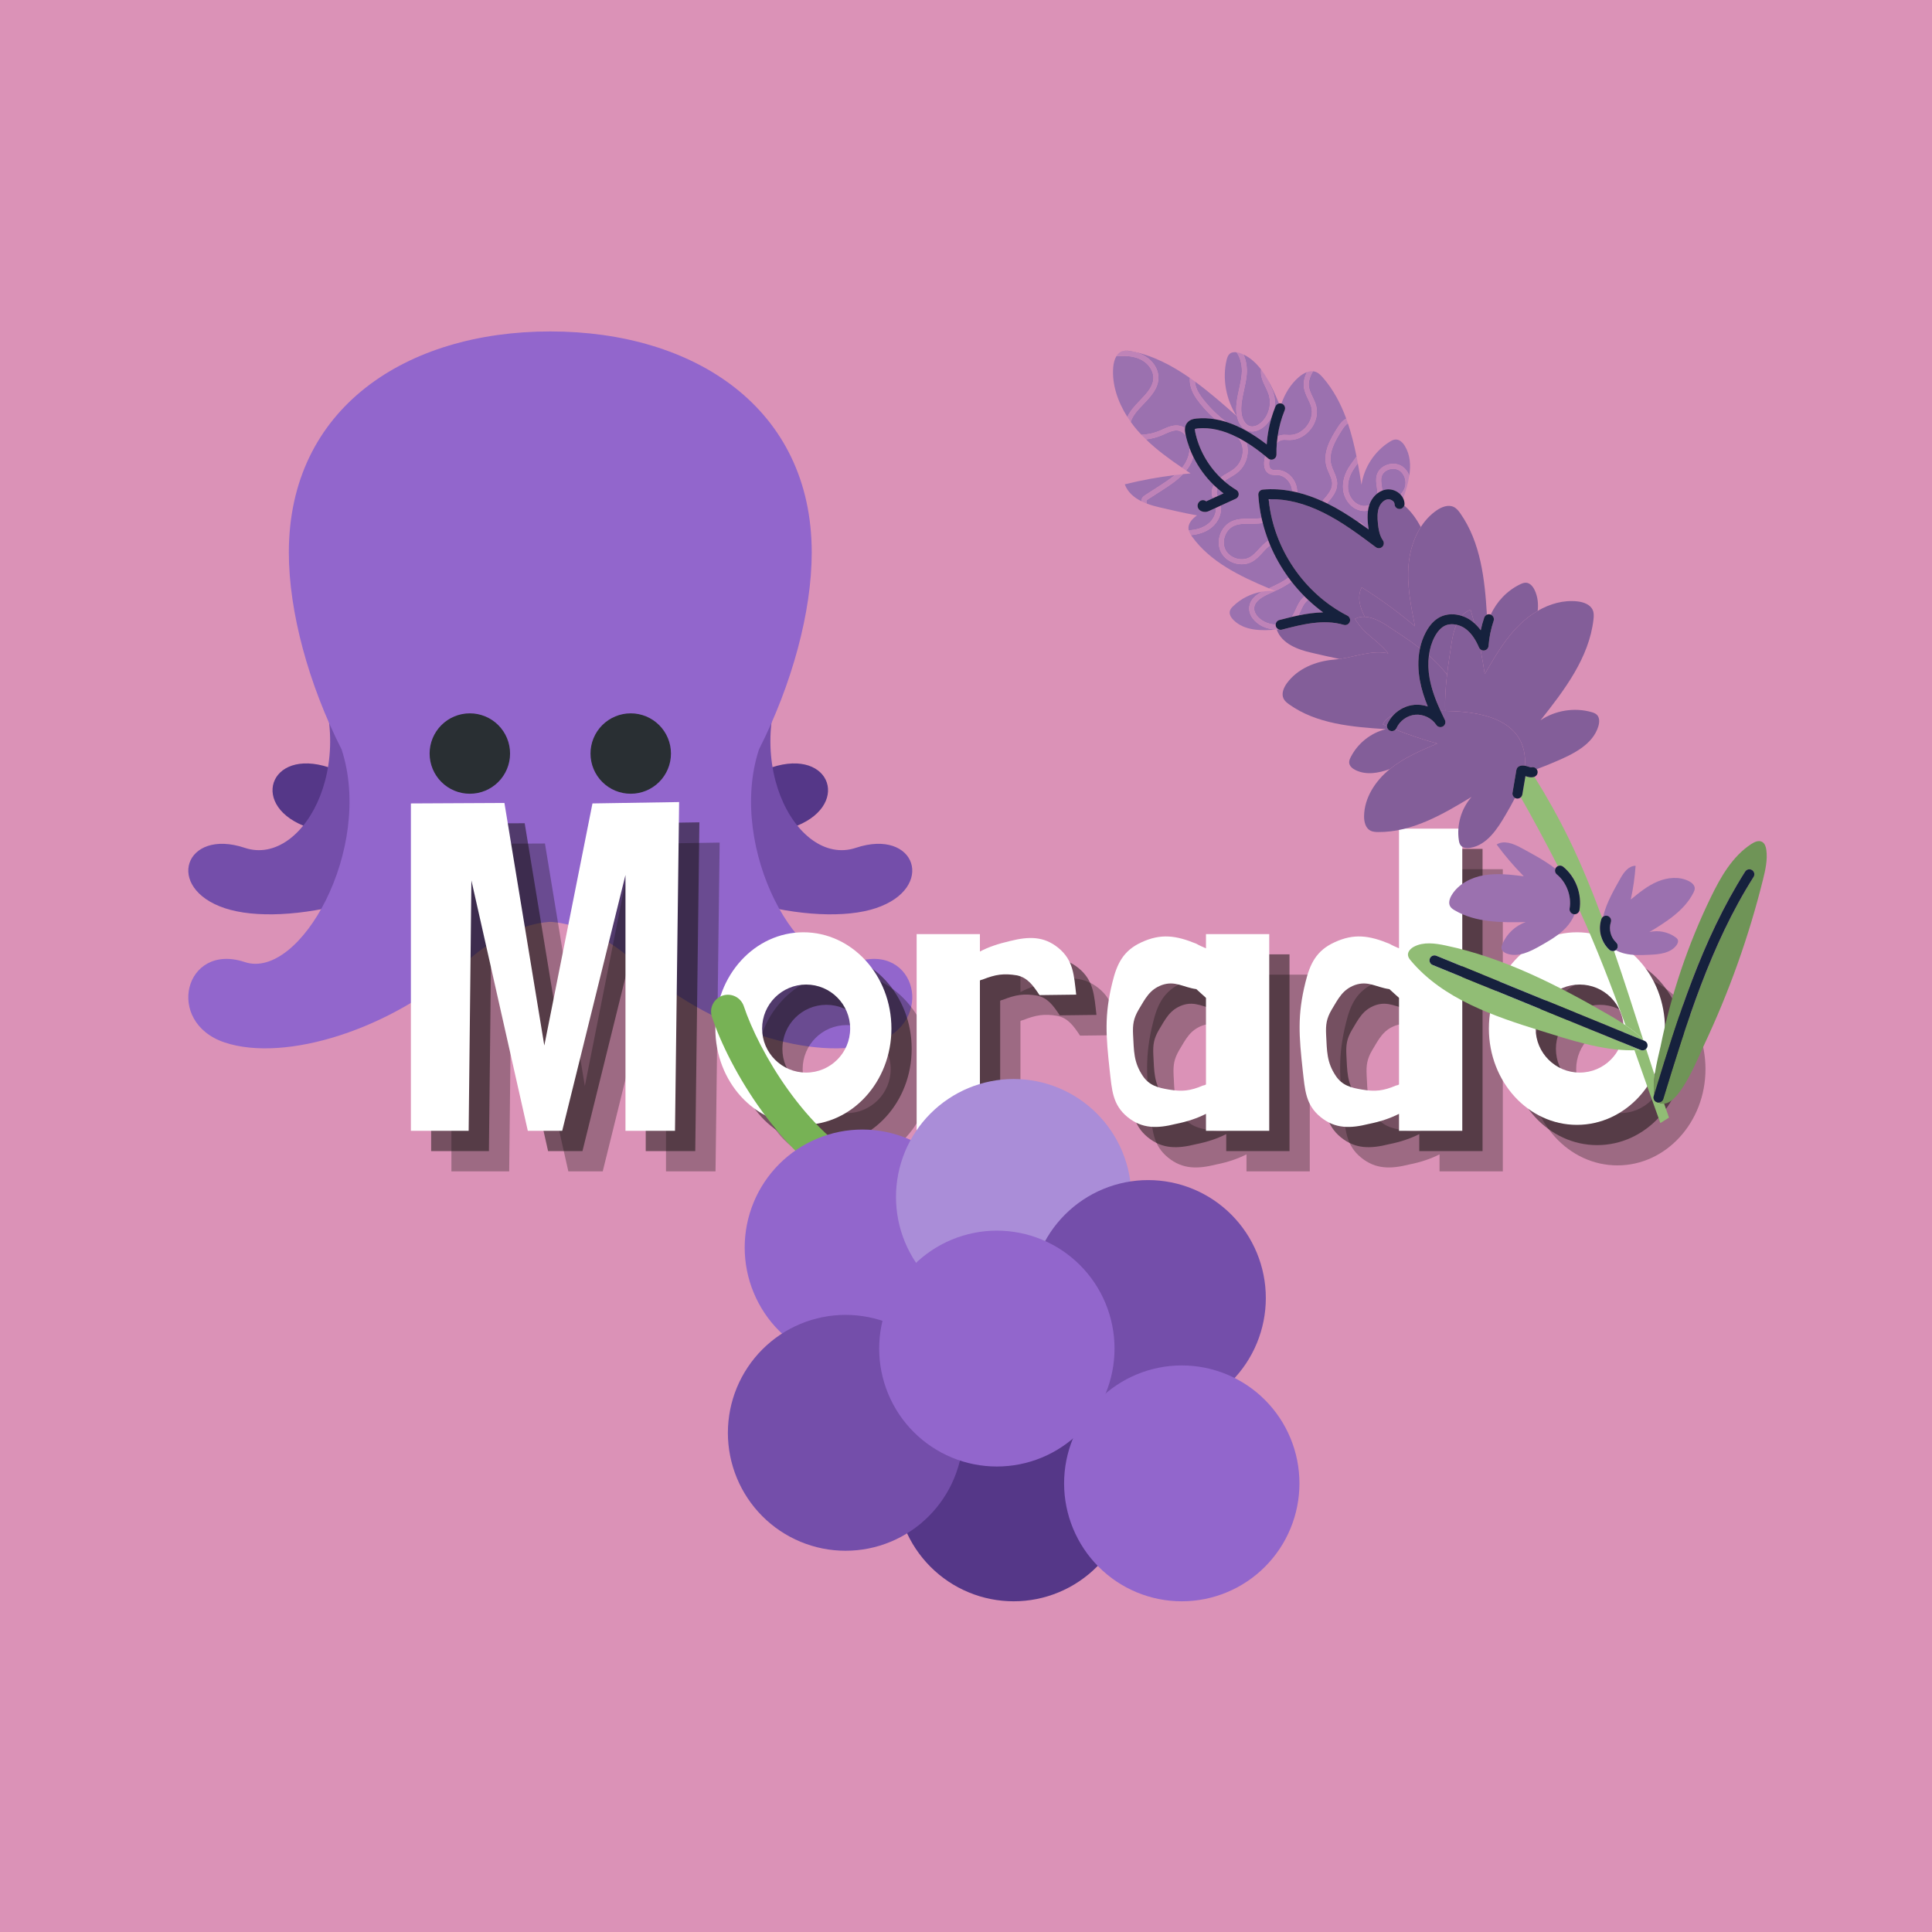<svg xmlns="http://www.w3.org/2000/svg" xmlns:xlink="http://www.w3.org/1999/xlink" width="1080" zoomAndPan="magnify" viewBox="0 0 810 810" height="1080" preserveAspectRatio="xMidYMid meet" version="1.0"><defs><g/><clipPath id="id1"><path d="M 78 138.957 L 383 138.957 L 383 440 L 78 440 Z M 78 138.957 " clip-rule="nonzero"/></clipPath><clipPath id="id2"><path d="M 375 572 L 475 572 L 475 671.352 L 375 671.352 Z M 375 572 " clip-rule="nonzero"/></clipPath><clipPath id="id3"><path d="M 446 572 L 544.855 572 L 544.855 671.352 L 446 671.352 Z M 446 572 " clip-rule="nonzero"/></clipPath><clipPath id="id4"><path d="M 685 439 L 700 439 L 700 470.93 L 685 470.93 Z M 685 439 " clip-rule="nonzero"/></clipPath></defs><rect x="-81" width="972" fill="#db92b7" y="-81" height="972" fill-opacity="1"/><rect x="-81" width="972" fill="#ffffff" y="-81" height="972" fill-opacity="1"/><rect x="-81" width="972" fill="#db92b7" y="-81" height="972" fill-opacity="1"/><path fill="#553788" d="M 163.254 240.082 C 188.551 282.219 163.254 330.188 137.961 321.758 C 112.664 313.332 104.234 338.613 129.527 347.039 C 154.824 355.469 209.336 343.121 239.141 313.332 C 247.574 304.906 256.004 304.906 256.004 304.906 Z M 163.254 240.082 " fill-opacity="1" fill-rule="nonzero"/><path fill="#553788" d="M 298.164 240.082 C 272.867 282.219 298.164 330.188 323.457 321.758 C 348.754 313.332 357.184 338.613 331.891 347.039 C 306.594 355.469 252.082 343.121 222.277 313.332 C 213.844 304.906 205.414 304.906 205.414 304.906 Z M 298.164 240.082 " fill-opacity="1" fill-rule="nonzero"/><path fill="#744eaa" d="M 333.473 273.793 C 308.18 315.926 333.473 363.895 358.77 355.469 C 384.066 347.039 392.496 372.32 367.203 380.75 C 341.906 389.176 287.395 376.832 257.59 347.039 C 249.156 338.613 240.727 338.613 240.727 338.613 Z M 127.941 273.793 C 153.238 315.926 127.941 363.895 102.648 355.469 C 77.352 347.039 68.922 372.32 94.215 380.75 C 119.512 389.176 174.023 376.832 203.828 347.039 C 212.262 338.613 220.691 338.613 220.691 338.613 Z M 127.941 273.793 " fill-opacity="1" fill-rule="nonzero"/><g clip-path="url(#id1)"><path fill="#9266cc" d="M 358.77 403.359 C 335.758 411.027 304.598 355.949 318.195 314.215 C 332.074 286.887 340.32 256.43 340.32 231.656 C 340.32 171.148 291.25 138.957 230.707 138.957 C 170.168 138.957 121.098 171.148 121.098 231.656 C 121.098 256.43 129.344 286.887 143.223 314.215 C 156.82 355.949 125.66 411.027 102.648 403.359 C 77.352 394.934 68.922 428.641 94.215 437.066 C 119.512 445.496 164.285 431.785 195.398 403.359 C 213.855 386.504 230.719 386.504 230.719 386.504 C 230.719 386.504 247.582 386.504 266.031 403.359 C 297.141 431.785 341.914 445.496 367.211 437.066 C 392.504 428.641 384.066 394.934 358.77 403.359 Z M 358.77 403.359 " fill-opacity="1" fill-rule="nonzero"/></g><path fill="#292f33" d="M 213.844 315.926 C 213.844 316.48 213.82 317.031 213.766 317.578 C 213.711 318.129 213.629 318.676 213.52 319.215 C 213.414 319.758 213.281 320.293 213.121 320.82 C 212.961 321.348 212.773 321.867 212.562 322.379 C 212.352 322.887 212.113 323.387 211.855 323.871 C 211.594 324.359 211.309 324.832 211.004 325.289 C 210.695 325.75 210.367 326.191 210.02 326.621 C 209.668 327.047 209.297 327.453 208.906 327.844 C 208.516 328.234 208.105 328.605 207.68 328.957 C 207.254 329.305 206.809 329.633 206.352 329.941 C 205.891 330.246 205.418 330.531 204.93 330.793 C 204.445 331.051 203.945 331.289 203.434 331.5 C 202.926 331.711 202.406 331.895 201.879 332.055 C 201.348 332.215 200.812 332.352 200.273 332.457 C 199.73 332.566 199.184 332.645 198.637 332.699 C 198.086 332.754 197.535 332.781 196.98 332.781 C 196.43 332.781 195.879 332.754 195.328 332.699 C 194.781 332.645 194.234 332.566 193.691 332.457 C 193.152 332.352 192.617 332.215 192.086 332.055 C 191.559 331.895 191.039 331.711 190.527 331.5 C 190.02 331.289 189.52 331.051 189.031 330.793 C 188.547 330.531 188.074 330.246 187.613 329.941 C 187.152 329.633 186.711 329.305 186.285 328.957 C 185.855 328.605 185.449 328.234 185.059 327.844 C 184.668 327.453 184.297 327.047 183.945 326.621 C 183.598 326.191 183.266 325.75 182.961 325.289 C 182.652 324.832 182.371 324.359 182.109 323.871 C 181.848 323.387 181.613 322.887 181.402 322.379 C 181.191 321.867 181.004 321.348 180.844 320.82 C 180.684 320.293 180.551 319.758 180.441 319.215 C 180.336 318.676 180.254 318.129 180.199 317.578 C 180.145 317.031 180.117 316.48 180.117 315.926 C 180.117 315.375 180.145 314.824 180.199 314.273 C 180.254 313.727 180.336 313.18 180.441 312.641 C 180.551 312.098 180.684 311.562 180.844 311.035 C 181.004 310.508 181.191 309.988 181.402 309.477 C 181.613 308.969 181.848 308.469 182.109 307.98 C 182.371 307.496 182.652 307.023 182.961 306.562 C 183.266 306.105 183.598 305.66 183.945 305.234 C 184.297 304.809 184.668 304.398 185.059 304.008 C 185.449 303.617 185.855 303.25 186.285 302.898 C 186.711 302.547 187.152 302.219 187.613 301.914 C 188.074 301.605 188.547 301.324 189.031 301.062 C 189.52 300.801 190.02 300.566 190.527 300.355 C 191.039 300.145 191.559 299.957 192.086 299.797 C 192.617 299.637 193.152 299.504 193.691 299.398 C 194.234 299.289 194.781 299.207 195.328 299.152 C 195.879 299.102 196.43 299.074 196.98 299.074 C 197.535 299.074 198.086 299.102 198.637 299.152 C 199.184 299.207 199.73 299.289 200.273 299.398 C 200.812 299.504 201.348 299.637 201.879 299.797 C 202.406 299.957 202.926 300.145 203.434 300.355 C 203.945 300.566 204.445 300.801 204.93 301.062 C 205.418 301.324 205.891 301.605 206.352 301.914 C 206.809 302.219 207.254 302.547 207.68 302.898 C 208.105 303.25 208.516 303.617 208.906 304.008 C 209.297 304.398 209.668 304.809 210.02 305.234 C 210.367 305.66 210.695 306.105 211.004 306.562 C 211.309 307.023 211.594 307.496 211.855 307.98 C 212.113 308.469 212.352 308.969 212.562 309.477 C 212.773 309.988 212.961 310.508 213.121 311.035 C 213.281 311.562 213.414 312.098 213.52 312.641 C 213.629 313.18 213.711 313.727 213.766 314.273 C 213.82 314.824 213.844 315.375 213.844 315.926 Z M 213.844 315.926 " fill-opacity="1" fill-rule="nonzero"/><path fill="#292f33" d="M 281.301 315.926 C 281.301 316.48 281.273 317.031 281.219 317.578 C 281.164 318.129 281.082 318.676 280.977 319.215 C 280.867 319.758 280.734 320.293 280.574 320.82 C 280.414 321.348 280.227 321.867 280.016 322.379 C 279.805 322.887 279.566 323.387 279.309 323.871 C 279.047 324.359 278.766 324.832 278.457 325.289 C 278.148 325.75 277.82 326.191 277.473 326.621 C 277.121 327.047 276.75 327.453 276.359 327.844 C 275.969 328.234 275.562 328.605 275.133 328.957 C 274.707 329.305 274.266 329.633 273.805 329.941 C 273.344 330.246 272.871 330.531 272.387 330.793 C 271.898 331.051 271.398 331.289 270.891 331.5 C 270.379 331.711 269.859 331.895 269.332 332.055 C 268.801 332.215 268.266 332.352 267.727 332.457 C 267.184 332.566 266.637 332.645 266.09 332.699 C 265.539 332.754 264.988 332.781 264.438 332.781 C 263.883 332.781 263.332 332.754 262.781 332.699 C 262.234 332.645 261.688 332.566 261.145 332.457 C 260.605 332.352 260.07 332.215 259.539 332.055 C 259.012 331.895 258.492 331.711 257.98 331.5 C 257.473 331.289 256.973 331.051 256.488 330.793 C 256 330.531 255.527 330.246 255.066 329.941 C 254.609 329.633 254.164 329.305 253.738 328.957 C 253.312 328.605 252.902 328.234 252.512 327.844 C 252.121 327.453 251.75 327.047 251.398 326.621 C 251.051 326.191 250.723 325.75 250.414 325.289 C 250.109 324.832 249.824 324.359 249.562 323.871 C 249.305 323.387 249.066 322.887 248.855 322.379 C 248.645 321.867 248.457 321.348 248.297 320.82 C 248.137 320.293 248.004 319.758 247.895 319.215 C 247.789 318.676 247.707 318.129 247.652 317.578 C 247.598 317.031 247.574 316.48 247.574 315.926 C 247.574 315.375 247.598 314.824 247.652 314.273 C 247.707 313.727 247.789 313.18 247.895 312.641 C 248.004 312.098 248.137 311.562 248.297 311.035 C 248.457 310.508 248.645 309.988 248.855 309.477 C 249.066 308.969 249.305 308.469 249.562 307.98 C 249.824 307.496 250.109 307.023 250.414 306.562 C 250.723 306.105 251.051 305.66 251.398 305.234 C 251.75 304.809 252.121 304.398 252.512 304.008 C 252.902 303.617 253.312 303.25 253.738 302.898 C 254.164 302.547 254.609 302.219 255.066 301.914 C 255.527 301.605 256 301.324 256.488 301.062 C 256.973 300.801 257.473 300.566 257.98 300.355 C 258.492 300.145 259.012 299.957 259.539 299.797 C 260.07 299.637 260.605 299.504 261.145 299.398 C 261.688 299.289 262.234 299.207 262.781 299.152 C 263.332 299.102 263.883 299.074 264.438 299.074 C 264.988 299.074 265.539 299.102 266.09 299.152 C 266.637 299.207 267.184 299.289 267.727 299.398 C 268.266 299.504 268.801 299.637 269.332 299.797 C 269.859 299.957 270.379 300.145 270.891 300.355 C 271.398 300.566 271.898 300.801 272.387 301.062 C 272.871 301.324 273.344 301.605 273.805 301.914 C 274.266 302.219 274.707 302.547 275.133 302.898 C 275.562 303.25 275.969 303.617 276.359 304.008 C 276.75 304.398 277.121 304.809 277.473 305.234 C 277.82 305.66 278.148 306.105 278.457 306.562 C 278.766 307.023 279.047 307.496 279.309 307.98 C 279.566 308.469 279.805 308.969 280.016 309.477 C 280.227 309.988 280.414 310.508 280.574 311.035 C 280.734 311.562 280.867 312.098 280.977 312.641 C 281.082 313.18 281.164 313.727 281.219 314.273 C 281.273 314.824 281.301 315.375 281.301 315.926 Z M 281.301 315.926 " fill-opacity="1" fill-rule="nonzero"/><g fill="#100f0d" fill-opacity="0.302"><g transform="translate(178.299, 491.094)"><g><path d="M 10.957 0 L 35.18 0 L 36.332 -104.965 L 59.98 0 L 74.398 0 L 100.926 -107.27 L 100.926 0 L 121.688 0 L 123.418 -137.836 L 87.086 -137.258 L 66.898 -35.758 L 50.176 -137.453 L 10.957 -137.258 Z M 10.957 0 "/></g></g></g><g fill="#100f0d" fill-opacity="0.302"><g transform="translate(313.444, 491.094)"><g><path d="M 23.07 -42.871 C 23.07 -53.059 31.336 -61.324 41.523 -61.324 C 51.711 -61.324 59.98 -53.059 59.98 -42.871 C 59.98 -32.68 51.711 -24.414 41.523 -24.414 C 31.336 -24.414 23.07 -32.68 23.07 -42.871 Z M 3.461 -42.871 C 3.461 -20.57 19.992 -2.5 40.371 -2.5 C 60.746 -2.5 77.281 -20.57 77.281 -42.871 C 77.281 -65.168 60.746 -83.238 40.371 -83.238 C 19.992 -83.238 3.461 -65.168 3.461 -42.871 Z M 3.461 -42.871 "/></g></g></g><g fill="#100f0d" fill-opacity="0.302"><g transform="translate(394.954, 491.094)"><g><path d="M 73.242 -57.094 L 57.863 -56.902 C 55.172 -60.941 52.867 -64.207 48.445 -65.168 C 42.871 -66.129 39.41 -65.555 34.027 -63.438 C 33.449 -63.246 32.871 -63.246 32.871 -62.863 L 32.871 0 L 6.344 0 L 6.344 -82.473 L 32.871 -82.473 L 32.871 -75.164 C 36.527 -77.09 40.562 -78.434 45.562 -79.586 C 53.25 -81.508 59.594 -81.703 65.746 -76.703 C 72.09 -71.512 72.281 -65.363 73.242 -57.094 Z M 73.242 -57.094 "/></g></g></g><g fill="#100f0d" fill-opacity="0.302"><g transform="translate(475.886, 491.094)"><g><path d="M 46.715 -82.473 L 46.715 -76.512 C 45.367 -77.09 44.023 -77.664 42.676 -78.434 C 34.219 -81.895 27.875 -82.855 19.609 -79.012 C 12.109 -75.551 9.418 -70.168 7.496 -62.285 C 4.035 -48.445 4.805 -39.602 6.344 -25.375 C 7.305 -17.109 7.496 -10.957 13.84 -5.766 C 19.992 -0.77 26.336 -0.961 34.027 -2.883 C 38.832 -3.844 42.871 -5.191 46.715 -7.113 L 46.715 0 L 73.242 0 L 73.242 -82.473 Z M 46.715 -19.418 C 46.328 -19.223 45.945 -19.031 45.562 -19.031 C 40.18 -16.727 36.719 -16.34 31.145 -17.301 C 26.527 -18.07 22.875 -19.031 20.184 -23.07 C 16.34 -28.836 16.531 -33.449 16.148 -40.371 C 15.957 -44.602 16.34 -47.098 18.453 -50.75 C 21.34 -55.559 23.07 -59.211 28.258 -61.133 C 33.836 -63.055 37.102 -60.172 42.676 -59.402 L 46.715 -55.75 Z M 46.715 -19.418 "/></g></g></g><g fill="#100f0d" fill-opacity="0.302"><g transform="translate(556.819, 491.094)"><g><path d="M 46.715 -126.688 L 46.715 -76.512 C 45.367 -77.09 44.023 -77.664 42.676 -78.434 C 34.219 -81.895 27.875 -82.855 19.609 -79.012 C 12.109 -75.551 9.418 -70.168 7.496 -62.285 C 4.035 -48.445 4.805 -39.602 6.344 -25.375 C 7.305 -17.109 7.496 -10.957 13.84 -5.766 C 19.992 -0.77 26.336 -0.961 34.027 -2.883 C 38.832 -3.844 42.871 -5.191 46.715 -7.113 L 46.715 0 L 73.242 0 L 73.242 -126.688 Z M 46.715 -19.418 C 46.328 -19.223 45.945 -19.031 45.562 -19.031 C 40.18 -16.727 36.719 -16.34 31.145 -17.301 C 26.527 -18.07 22.875 -19.031 20.184 -23.07 C 16.34 -28.836 16.531 -33.449 16.148 -40.371 C 15.957 -44.602 16.34 -47.098 18.453 -50.75 C 21.34 -55.559 23.07 -59.211 28.258 -61.133 C 33.836 -63.055 37.102 -60.172 42.676 -59.402 L 46.715 -55.75 Z M 46.715 -19.418 "/></g></g></g><g fill="#100f0d" fill-opacity="0.302"><g transform="translate(637.752, 491.094)"><g><path d="M 23.07 -42.871 C 23.07 -53.059 31.336 -61.324 41.523 -61.324 C 51.711 -61.324 59.98 -53.059 59.98 -42.871 C 59.98 -32.68 51.711 -24.414 41.523 -24.414 C 31.336 -24.414 23.07 -32.68 23.07 -42.871 Z M 3.461 -42.871 C 3.461 -20.57 19.992 -2.5 40.371 -2.5 C 60.746 -2.5 77.281 -20.57 77.281 -42.871 C 77.281 -65.168 60.746 -83.238 40.371 -83.238 C 19.992 -83.238 3.461 -65.168 3.461 -42.871 Z M 3.461 -42.871 "/></g></g></g><g fill="#100f0d" fill-opacity="0.502"><g transform="translate(169.803, 482.598)"><g><path d="M 10.957 0 L 35.18 0 L 36.332 -104.965 L 59.98 0 L 74.398 0 L 100.926 -107.27 L 100.926 0 L 121.688 0 L 123.418 -137.836 L 87.086 -137.258 L 66.898 -35.758 L 50.176 -137.453 L 10.957 -137.258 Z M 10.957 0 "/></g></g></g><g fill="#100f0d" fill-opacity="0.502"><g transform="translate(304.948, 482.598)"><g><path d="M 23.07 -42.871 C 23.07 -53.059 31.336 -61.324 41.523 -61.324 C 51.711 -61.324 59.98 -53.059 59.98 -42.871 C 59.98 -32.68 51.711 -24.414 41.523 -24.414 C 31.336 -24.414 23.07 -32.68 23.07 -42.871 Z M 3.461 -42.871 C 3.461 -20.57 19.992 -2.5 40.371 -2.5 C 60.746 -2.5 77.281 -20.57 77.281 -42.871 C 77.281 -65.168 60.746 -83.238 40.371 -83.238 C 19.992 -83.238 3.461 -65.168 3.461 -42.871 Z M 3.461 -42.871 "/></g></g></g><g fill="#100f0d" fill-opacity="0.502"><g transform="translate(386.457, 482.598)"><g><path d="M 73.242 -57.094 L 57.863 -56.902 C 55.172 -60.941 52.867 -64.207 48.445 -65.168 C 42.871 -66.129 39.41 -65.555 34.027 -63.438 C 33.449 -63.246 32.871 -63.246 32.871 -62.863 L 32.871 0 L 6.344 0 L 6.344 -82.473 L 32.871 -82.473 L 32.871 -75.164 C 36.527 -77.09 40.562 -78.434 45.562 -79.586 C 53.25 -81.508 59.594 -81.703 65.746 -76.703 C 72.09 -71.512 72.281 -65.363 73.242 -57.094 Z M 73.242 -57.094 "/></g></g></g><g fill="#100f0d" fill-opacity="0.502"><g transform="translate(467.39, 482.598)"><g><path d="M 46.715 -82.473 L 46.715 -76.512 C 45.367 -77.09 44.023 -77.664 42.676 -78.434 C 34.219 -81.895 27.875 -82.855 19.609 -79.012 C 12.109 -75.551 9.418 -70.168 7.496 -62.285 C 4.035 -48.445 4.805 -39.602 6.344 -25.375 C 7.305 -17.109 7.496 -10.957 13.84 -5.766 C 19.992 -0.77 26.336 -0.961 34.027 -2.883 C 38.832 -3.844 42.871 -5.191 46.715 -7.113 L 46.715 0 L 73.242 0 L 73.242 -82.473 Z M 46.715 -19.418 C 46.328 -19.223 45.945 -19.031 45.562 -19.031 C 40.18 -16.727 36.719 -16.34 31.145 -17.301 C 26.527 -18.07 22.875 -19.031 20.184 -23.07 C 16.34 -28.836 16.531 -33.449 16.148 -40.371 C 15.957 -44.602 16.34 -47.098 18.453 -50.75 C 21.34 -55.559 23.07 -59.211 28.258 -61.133 C 33.836 -63.055 37.102 -60.172 42.676 -59.402 L 46.715 -55.75 Z M 46.715 -19.418 "/></g></g></g><g fill="#100f0d" fill-opacity="0.502"><g transform="translate(548.323, 482.598)"><g><path d="M 46.715 -126.688 L 46.715 -76.512 C 45.367 -77.09 44.023 -77.664 42.676 -78.434 C 34.219 -81.895 27.875 -82.855 19.609 -79.012 C 12.109 -75.551 9.418 -70.168 7.496 -62.285 C 4.035 -48.445 4.805 -39.602 6.344 -25.375 C 7.305 -17.109 7.496 -10.957 13.84 -5.766 C 19.992 -0.77 26.336 -0.961 34.027 -2.883 C 38.832 -3.844 42.871 -5.191 46.715 -7.113 L 46.715 0 L 73.242 0 L 73.242 -126.688 Z M 46.715 -19.418 C 46.328 -19.223 45.945 -19.031 45.562 -19.031 C 40.18 -16.727 36.719 -16.34 31.145 -17.301 C 26.527 -18.07 22.875 -19.031 20.184 -23.07 C 16.34 -28.836 16.531 -33.449 16.148 -40.371 C 15.957 -44.602 16.34 -47.098 18.453 -50.75 C 21.34 -55.559 23.07 -59.211 28.258 -61.133 C 33.836 -63.055 37.102 -60.172 42.676 -59.402 L 46.715 -55.75 Z M 46.715 -19.418 "/></g></g></g><g fill="#100f0d" fill-opacity="0.502"><g transform="translate(629.256, 482.598)"><g><path d="M 23.07 -42.871 C 23.07 -53.059 31.336 -61.324 41.523 -61.324 C 51.711 -61.324 59.98 -53.059 59.98 -42.871 C 59.98 -32.68 51.711 -24.414 41.523 -24.414 C 31.336 -24.414 23.07 -32.68 23.07 -42.871 Z M 3.461 -42.871 C 3.461 -20.57 19.992 -2.5 40.371 -2.5 C 60.746 -2.5 77.281 -20.57 77.281 -42.871 C 77.281 -65.168 60.746 -83.238 40.371 -83.238 C 19.992 -83.238 3.461 -65.168 3.461 -42.871 Z M 3.461 -42.871 "/></g></g></g><g fill="#ffffff" fill-opacity="1"><g transform="translate(161.307, 474.102)"><g><path d="M 10.957 0 L 35.18 0 L 36.332 -104.965 L 59.98 0 L 74.398 0 L 100.926 -107.27 L 100.926 0 L 121.688 0 L 123.418 -137.836 L 87.086 -137.258 L 66.898 -35.758 L 50.176 -137.453 L 10.957 -137.258 Z M 10.957 0 "/></g></g></g><g fill="#ffffff" fill-opacity="1"><g transform="translate(296.452, 474.102)"><g><path d="M 23.07 -42.871 C 23.07 -53.059 31.336 -61.324 41.523 -61.324 C 51.711 -61.324 59.98 -53.059 59.98 -42.871 C 59.98 -32.68 51.711 -24.414 41.523 -24.414 C 31.336 -24.414 23.07 -32.68 23.07 -42.871 Z M 3.461 -42.871 C 3.461 -20.57 19.992 -2.5 40.371 -2.5 C 60.746 -2.5 77.281 -20.57 77.281 -42.871 C 77.281 -65.168 60.746 -83.238 40.371 -83.238 C 19.992 -83.238 3.461 -65.168 3.461 -42.871 Z M 3.461 -42.871 "/></g></g></g><g fill="#ffffff" fill-opacity="1"><g transform="translate(377.961, 474.102)"><g><path d="M 73.242 -57.094 L 57.863 -56.902 C 55.172 -60.941 52.867 -64.207 48.445 -65.168 C 42.871 -66.129 39.41 -65.555 34.027 -63.438 C 33.449 -63.246 32.871 -63.246 32.871 -62.863 L 32.871 0 L 6.344 0 L 6.344 -82.473 L 32.871 -82.473 L 32.871 -75.164 C 36.527 -77.09 40.562 -78.434 45.562 -79.586 C 53.25 -81.508 59.594 -81.703 65.746 -76.703 C 72.09 -71.512 72.281 -65.363 73.242 -57.094 Z M 73.242 -57.094 "/></g></g></g><g fill="#ffffff" fill-opacity="1"><g transform="translate(458.894, 474.102)"><g><path d="M 46.715 -82.473 L 46.715 -76.512 C 45.367 -77.09 44.023 -77.664 42.676 -78.434 C 34.219 -81.895 27.875 -82.855 19.609 -79.012 C 12.109 -75.551 9.418 -70.168 7.496 -62.285 C 4.035 -48.445 4.805 -39.602 6.344 -25.375 C 7.305 -17.109 7.496 -10.957 13.84 -5.766 C 19.992 -0.77 26.336 -0.961 34.027 -2.883 C 38.832 -3.844 42.871 -5.191 46.715 -7.113 L 46.715 0 L 73.242 0 L 73.242 -82.473 Z M 46.715 -19.418 C 46.328 -19.223 45.945 -19.031 45.562 -19.031 C 40.18 -16.727 36.719 -16.34 31.145 -17.301 C 26.527 -18.07 22.875 -19.031 20.184 -23.07 C 16.34 -28.836 16.531 -33.449 16.148 -40.371 C 15.957 -44.602 16.34 -47.098 18.453 -50.75 C 21.34 -55.559 23.07 -59.211 28.258 -61.133 C 33.836 -63.055 37.102 -60.172 42.676 -59.402 L 46.715 -55.75 Z M 46.715 -19.418 "/></g></g></g><g fill="#ffffff" fill-opacity="1"><g transform="translate(539.827, 474.102)"><g><path d="M 46.715 -126.688 L 46.715 -76.512 C 45.367 -77.09 44.023 -77.664 42.676 -78.434 C 34.219 -81.895 27.875 -82.855 19.609 -79.012 C 12.109 -75.551 9.418 -70.168 7.496 -62.285 C 4.035 -48.445 4.805 -39.602 6.344 -25.375 C 7.305 -17.109 7.496 -10.957 13.84 -5.766 C 19.992 -0.77 26.336 -0.961 34.027 -2.883 C 38.832 -3.844 42.871 -5.191 46.715 -7.113 L 46.715 0 L 73.242 0 L 73.242 -126.688 Z M 46.715 -19.418 C 46.328 -19.223 45.945 -19.031 45.562 -19.031 C 40.18 -16.727 36.719 -16.34 31.145 -17.301 C 26.527 -18.07 22.875 -19.031 20.184 -23.07 C 16.34 -28.836 16.531 -33.449 16.148 -40.371 C 15.957 -44.602 16.34 -47.098 18.453 -50.75 C 21.34 -55.559 23.07 -59.211 28.258 -61.133 C 33.836 -63.055 37.102 -60.172 42.676 -59.402 L 46.715 -55.75 Z M 46.715 -19.418 "/></g></g></g><g fill="#ffffff" fill-opacity="1"><g transform="translate(620.76, 474.102)"><g><path d="M 23.07 -42.871 C 23.07 -53.059 31.336 -61.324 41.523 -61.324 C 51.711 -61.324 59.98 -53.059 59.98 -42.871 C 59.98 -32.68 51.711 -24.414 41.523 -24.414 C 31.336 -24.414 23.07 -32.68 23.07 -42.871 Z M 3.461 -42.871 C 3.461 -20.57 19.992 -2.5 40.371 -2.5 C 60.746 -2.5 77.281 -20.57 77.281 -42.871 C 77.281 -65.168 60.746 -83.238 40.371 -83.238 C 19.992 -83.238 3.461 -65.168 3.461 -42.871 Z M 3.461 -42.871 "/></g></g></g><path fill="#77b255" d="M 361.543 501.82 C 360.488 501.82 359.41 501.582 358.402 501.074 C 327.531 485.605 305.656 447.91 298.488 426.352 C 297.246 422.652 299.246 418.652 302.941 417.418 C 306.641 416.176 310.629 418.188 311.855 421.883 C 318.039 440.473 337.848 474.98 364.711 488.438 C 368.191 490.18 369.602 494.426 367.859 497.914 C 366.621 500.395 364.133 501.82 361.543 501.82 Z M 361.543 501.82 " fill-opacity="1" fill-rule="nonzero"/><g clip-path="url(#id2)"><path fill="#553788" d="M 474.32 621.906 C 474.32 623.523 474.238 625.141 474.082 626.75 C 473.922 628.363 473.688 629.965 473.371 631.551 C 473.055 633.141 472.664 634.707 472.195 636.258 C 471.727 637.809 471.18 639.332 470.562 640.828 C 469.945 642.324 469.254 643.785 468.492 645.215 C 467.73 646.641 466.902 648.031 466.004 649.375 C 465.105 650.723 464.145 652.023 463.121 653.273 C 462.094 654.523 461.012 655.723 459.867 656.867 C 458.727 658.016 457.531 659.102 456.281 660.129 C 455.031 661.156 453.734 662.117 452.391 663.02 C 451.051 663.918 449.664 664.75 448.238 665.512 C 446.816 666.277 445.355 666.969 443.863 667.586 C 442.371 668.207 440.852 668.754 439.305 669.223 C 437.758 669.691 436.191 670.086 434.609 670.402 C 433.023 670.719 431.426 670.953 429.82 671.113 C 428.211 671.273 426.598 671.352 424.984 671.352 C 423.367 671.352 421.754 671.273 420.148 671.113 C 418.539 670.953 416.941 670.719 415.359 670.402 C 413.773 670.086 412.207 669.691 410.66 669.223 C 409.117 668.754 407.598 668.207 406.102 667.586 C 404.609 666.969 403.152 666.277 401.727 665.512 C 400.301 664.75 398.918 663.918 397.574 663.02 C 396.23 662.117 394.934 661.156 393.684 660.129 C 392.438 659.102 391.238 658.016 390.098 656.867 C 388.953 655.723 387.871 654.523 386.848 653.273 C 385.82 652.023 384.859 650.723 383.961 649.375 C 383.062 648.031 382.234 646.641 381.473 645.215 C 380.711 643.785 380.02 642.324 379.402 640.828 C 378.785 639.332 378.242 637.809 377.773 636.258 C 377.305 634.707 376.91 633.141 376.594 631.551 C 376.281 629.965 376.043 628.363 375.887 626.75 C 375.727 625.141 375.648 623.523 375.648 621.906 C 375.648 620.285 375.727 618.672 375.887 617.059 C 376.043 615.445 376.281 613.848 376.594 612.258 C 376.91 610.672 377.305 609.102 377.773 607.551 C 378.242 606.004 378.785 604.48 379.402 602.984 C 380.02 601.488 380.711 600.023 381.473 598.598 C 382.234 597.168 383.062 595.781 383.961 594.434 C 384.859 593.09 385.82 591.789 386.848 590.535 C 387.871 589.285 388.953 588.086 390.098 586.941 C 391.238 585.797 392.438 584.711 393.684 583.684 C 394.934 582.656 396.23 581.691 397.574 580.793 C 398.918 579.895 400.301 579.062 401.727 578.297 C 403.152 577.535 404.609 576.844 406.102 576.223 C 407.598 575.602 409.117 575.059 410.66 574.59 C 412.207 574.117 413.773 573.727 415.359 573.41 C 416.941 573.094 418.539 572.855 420.148 572.699 C 421.754 572.539 423.367 572.461 424.984 572.461 C 426.598 572.461 428.211 572.539 429.82 572.699 C 431.426 572.855 433.023 573.094 434.609 573.41 C 436.191 573.727 437.758 574.117 439.305 574.59 C 440.852 575.059 442.371 575.602 443.863 576.223 C 445.355 576.844 446.816 577.535 448.238 578.297 C 449.664 579.062 451.051 579.895 452.391 580.793 C 453.734 581.691 455.031 582.656 456.281 583.684 C 457.531 584.711 458.727 585.797 459.867 586.941 C 461.012 588.086 462.094 589.285 463.121 590.535 C 464.145 591.789 465.105 593.09 466.004 594.434 C 466.902 595.781 467.73 597.168 468.492 598.598 C 469.254 600.023 469.945 601.488 470.562 602.984 C 471.18 604.48 471.727 606.004 472.195 607.551 C 472.664 609.102 473.055 610.672 473.371 612.258 C 473.688 613.848 473.922 615.445 474.082 617.059 C 474.238 618.672 474.32 620.285 474.32 621.906 Z M 474.32 621.906 " fill-opacity="1" fill-rule="nonzero"/></g><path fill="#9266cc" d="M 410.887 523.012 C 410.887 524.633 410.809 526.25 410.648 527.859 C 410.492 529.473 410.254 531.07 409.938 532.66 C 409.625 534.246 409.23 535.816 408.762 537.367 C 408.293 538.918 407.75 540.438 407.133 541.934 C 406.512 543.43 405.824 544.895 405.062 546.32 C 404.301 547.75 403.469 549.137 402.574 550.484 C 401.676 551.832 400.715 553.129 399.688 554.383 C 398.664 555.633 397.578 556.832 396.438 557.977 C 395.293 559.121 394.098 560.207 392.852 561.234 C 391.602 562.262 390.305 563.227 388.961 564.125 C 387.617 565.027 386.234 565.855 384.809 566.621 C 383.383 567.383 381.926 568.074 380.43 568.695 C 378.938 569.316 377.418 569.859 375.875 570.332 C 374.328 570.801 372.762 571.191 371.176 571.508 C 369.594 571.824 367.996 572.062 366.387 572.223 C 364.781 572.379 363.168 572.461 361.551 572.461 C 359.938 572.461 358.324 572.379 356.715 572.223 C 355.109 572.062 353.512 571.824 351.926 571.508 C 350.344 571.191 348.777 570.801 347.23 570.332 C 345.684 569.859 344.164 569.316 342.672 568.695 C 341.18 568.074 339.719 567.383 338.297 566.621 C 336.871 565.855 335.484 565.027 334.141 564.125 C 332.797 563.227 331.504 562.262 330.254 561.234 C 329.004 560.207 327.809 559.121 326.668 557.977 C 325.523 556.832 324.441 555.633 323.414 554.383 C 322.391 553.129 321.43 551.832 320.531 550.484 C 319.633 549.137 318.805 547.75 318.043 546.32 C 317.281 544.895 316.59 543.43 315.973 541.934 C 315.352 540.438 314.809 538.918 314.34 537.367 C 313.871 535.816 313.48 534.246 313.164 532.66 C 312.848 531.07 312.613 529.473 312.453 527.859 C 312.297 526.25 312.215 524.633 312.215 523.012 C 312.215 521.395 312.297 519.777 312.453 518.168 C 312.613 516.555 312.848 514.957 313.164 513.367 C 313.48 511.777 313.871 510.211 314.34 508.66 C 314.809 507.109 315.352 505.586 315.973 504.09 C 316.59 502.594 317.281 501.133 318.043 499.703 C 318.805 498.277 319.633 496.891 320.531 495.543 C 321.43 494.195 322.391 492.898 323.414 491.645 C 324.441 490.395 325.523 489.195 326.668 488.051 C 327.809 486.906 329.004 485.82 330.254 484.793 C 331.504 483.766 332.797 482.801 334.141 481.902 C 335.484 481 336.871 480.168 338.297 479.406 C 339.719 478.641 341.18 477.949 342.672 477.332 C 344.164 476.711 345.684 476.168 347.23 475.695 C 348.777 475.227 350.344 474.832 351.926 474.516 C 353.512 474.203 355.109 473.965 356.715 473.805 C 358.324 473.648 359.938 473.566 361.551 473.566 C 363.168 473.566 364.781 473.648 366.387 473.805 C 367.996 473.965 369.594 474.203 371.176 474.516 C 372.762 474.832 374.328 475.227 375.875 475.695 C 377.418 476.168 378.938 476.711 380.43 477.332 C 381.926 477.949 383.383 478.641 384.809 479.406 C 386.234 480.168 387.617 481 388.961 481.902 C 390.305 482.801 391.602 483.766 392.852 484.793 C 394.098 485.82 395.293 486.906 396.438 488.051 C 397.578 489.195 398.664 490.395 399.688 491.645 C 400.715 492.898 401.676 494.195 402.574 495.543 C 403.469 496.891 404.301 498.277 405.062 499.703 C 405.824 501.133 406.512 502.594 407.133 504.09 C 407.75 505.586 408.293 507.109 408.762 508.66 C 409.23 510.211 409.625 511.777 409.938 513.367 C 410.254 514.957 410.492 516.555 410.648 518.168 C 410.809 519.777 410.887 521.395 410.887 523.012 Z M 410.887 523.012 " fill-opacity="1" fill-rule="nonzero"/><path fill="#aa8dd8" d="M 474.32 501.82 C 474.32 503.441 474.238 505.059 474.082 506.668 C 473.922 508.281 473.688 509.879 473.371 511.469 C 473.055 513.059 472.664 514.625 472.195 516.176 C 471.727 517.727 471.18 519.25 470.562 520.746 C 469.945 522.242 469.254 523.703 468.492 525.129 C 467.73 526.559 466.902 527.945 466.004 529.293 C 465.105 530.641 464.145 531.938 463.121 533.191 C 462.094 534.441 461.012 535.641 459.867 536.785 C 458.727 537.93 457.531 539.016 456.281 540.043 C 455.031 541.07 453.734 542.035 452.391 542.934 C 451.051 543.836 449.664 544.668 448.238 545.43 C 446.816 546.191 445.355 546.883 443.863 547.504 C 442.371 548.125 440.852 548.668 439.305 549.141 C 437.758 549.609 436.191 550.004 434.609 550.316 C 433.023 550.633 431.426 550.871 429.82 551.031 C 428.211 551.188 426.598 551.27 424.984 551.27 C 423.367 551.27 421.754 551.188 420.148 551.031 C 418.539 550.871 416.941 550.633 415.359 550.316 C 413.773 550.004 412.207 549.609 410.66 549.141 C 409.117 548.668 407.598 548.125 406.102 547.504 C 404.609 546.883 403.152 546.191 401.727 545.43 C 400.301 544.668 398.918 543.836 397.574 542.934 C 396.23 542.035 394.934 541.07 393.684 540.043 C 392.438 539.016 391.238 537.93 390.098 536.785 C 388.953 535.641 387.871 534.441 386.848 533.191 C 385.82 531.938 384.859 530.641 383.961 529.293 C 383.062 527.945 382.234 526.559 381.473 525.129 C 380.711 523.703 380.02 522.242 379.402 520.746 C 378.785 519.25 378.242 517.727 377.773 516.176 C 377.305 514.625 376.91 513.059 376.594 511.469 C 376.281 509.879 376.043 508.281 375.887 506.668 C 375.727 505.059 375.648 503.441 375.648 501.82 C 375.648 500.203 375.727 498.586 375.887 496.977 C 376.043 495.363 376.281 493.766 376.594 492.176 C 376.91 490.586 377.305 489.02 377.773 487.469 C 378.242 485.918 378.785 484.395 379.402 482.898 C 380.02 481.402 380.711 479.941 381.473 478.512 C 382.234 477.086 383.062 475.699 383.961 474.352 C 384.859 473.004 385.82 471.707 386.848 470.453 C 387.871 469.203 388.953 468.004 390.098 466.859 C 391.238 465.715 392.438 464.629 393.684 463.602 C 394.934 462.574 396.23 461.609 397.574 460.711 C 398.918 459.809 400.301 458.977 401.727 458.215 C 403.152 457.453 404.609 456.758 406.102 456.141 C 407.598 455.52 409.117 454.977 410.66 454.504 C 412.207 454.035 413.773 453.641 415.359 453.328 C 416.941 453.012 418.539 452.773 420.148 452.613 C 421.754 452.457 423.367 452.375 424.984 452.375 C 426.598 452.375 428.211 452.457 429.82 452.613 C 431.426 452.773 433.023 453.012 434.609 453.328 C 436.191 453.641 437.758 454.035 439.305 454.504 C 440.852 454.977 442.371 455.52 443.863 456.141 C 445.355 456.758 446.816 457.453 448.238 458.215 C 449.664 458.977 451.051 459.809 452.391 460.711 C 453.734 461.609 455.031 462.574 456.281 463.602 C 457.531 464.629 458.727 465.715 459.867 466.859 C 461.012 468.004 462.094 469.203 463.121 470.453 C 464.145 471.707 465.105 473.004 466.004 474.352 C 466.902 475.699 467.73 477.086 468.492 478.512 C 469.254 479.941 469.945 481.402 470.562 482.898 C 471.18 484.395 471.727 485.918 472.195 487.469 C 472.664 489.02 473.055 490.586 473.371 492.176 C 473.688 493.766 473.922 495.363 474.082 496.977 C 474.238 498.586 474.32 500.203 474.32 501.82 Z M 474.32 501.82 " fill-opacity="1" fill-rule="nonzero"/><path fill="#744eaa" d="M 530.703 544.203 C 530.703 545.824 530.625 547.438 530.465 549.051 C 530.305 550.664 530.07 552.262 529.754 553.852 C 529.438 555.438 529.047 557.008 528.578 558.559 C 528.109 560.109 527.566 561.629 526.945 563.125 C 526.328 564.621 525.637 566.086 524.875 567.512 C 524.113 568.941 523.285 570.328 522.387 571.676 C 521.488 573.023 520.527 574.32 519.504 575.574 C 518.477 576.824 517.395 578.023 516.254 579.168 C 515.109 580.312 513.914 581.398 512.664 582.426 C 511.414 583.453 510.121 584.418 508.777 585.316 C 507.434 586.219 506.047 587.047 504.625 587.812 C 503.199 588.574 501.738 589.266 500.246 589.887 C 498.754 590.508 497.234 591.051 495.688 591.52 C 494.141 591.992 492.578 592.383 490.992 592.699 C 489.406 593.016 487.809 593.254 486.203 593.414 C 484.594 593.57 482.984 593.652 481.367 593.652 C 479.75 593.652 478.141 593.57 476.531 593.414 C 474.922 593.254 473.328 593.016 471.742 592.699 C 470.156 592.383 468.59 591.992 467.047 591.52 C 465.5 591.051 463.98 590.508 462.488 589.887 C 460.992 589.266 459.535 588.574 458.109 587.812 C 456.684 587.047 455.301 586.219 453.957 585.316 C 452.613 584.418 451.316 583.453 450.07 582.426 C 448.82 581.398 447.625 580.312 446.48 579.168 C 445.34 578.023 444.254 576.824 443.23 575.574 C 442.203 574.32 441.242 573.023 440.344 571.676 C 439.449 570.328 438.617 568.941 437.855 567.512 C 437.094 566.086 436.406 564.621 435.785 563.125 C 435.168 561.629 434.625 560.109 434.156 558.559 C 433.688 557.008 433.293 555.438 432.98 553.852 C 432.664 552.262 432.426 550.664 432.27 549.051 C 432.109 547.438 432.031 545.824 432.031 544.203 C 432.031 542.586 432.109 540.969 432.27 539.359 C 432.426 537.746 432.664 536.145 432.98 534.559 C 433.293 532.969 433.688 531.402 434.156 529.852 C 434.625 528.301 435.168 526.777 435.785 525.281 C 436.406 523.785 437.094 522.324 437.855 520.895 C 438.617 519.469 439.449 518.082 440.344 516.734 C 441.242 515.387 442.203 514.09 443.23 512.836 C 444.254 511.586 445.34 510.387 446.48 509.242 C 447.625 508.098 448.82 507.008 450.07 505.98 C 451.316 504.953 452.613 503.992 453.957 503.09 C 455.301 502.191 456.684 501.359 458.109 500.598 C 459.535 499.832 460.992 499.141 462.488 498.523 C 463.98 497.902 465.5 497.359 467.047 496.887 C 468.59 496.418 470.156 496.023 471.742 495.707 C 473.328 495.395 474.922 495.156 476.531 494.996 C 478.141 494.836 479.75 494.758 481.367 494.758 C 482.984 494.758 484.594 494.836 486.203 494.996 C 487.809 495.156 489.406 495.395 490.992 495.707 C 492.578 496.023 494.141 496.418 495.688 496.887 C 497.234 497.359 498.754 497.902 500.246 498.523 C 501.738 499.141 503.199 499.832 504.625 500.598 C 506.047 501.359 507.434 502.191 508.777 503.09 C 510.121 503.992 511.414 504.953 512.664 505.98 C 513.914 507.008 515.109 508.098 516.254 509.242 C 517.395 510.387 518.477 511.586 519.504 512.836 C 520.527 514.09 521.488 515.387 522.387 516.734 C 523.285 518.082 524.113 519.469 524.875 520.895 C 525.637 522.324 526.328 523.785 526.945 525.281 C 527.566 526.777 528.109 528.301 528.578 529.852 C 529.047 531.402 529.438 532.969 529.754 534.559 C 530.07 536.145 530.305 537.746 530.465 539.359 C 530.621 540.969 530.703 542.586 530.703 544.203 Z M 530.703 544.203 " fill-opacity="1" fill-rule="nonzero"/><path fill="#744eaa" d="M 403.84 600.715 C 403.84 602.332 403.762 603.949 403.602 605.562 C 403.445 607.172 403.207 608.773 402.891 610.359 C 402.574 611.949 402.184 613.52 401.715 615.066 C 401.246 616.617 400.703 618.141 400.082 619.637 C 399.465 621.133 398.777 622.594 398.016 624.023 C 397.254 625.449 396.422 626.84 395.523 628.184 C 394.629 629.531 393.664 630.832 392.641 632.082 C 391.617 633.336 390.531 634.531 389.391 635.676 C 388.246 636.824 387.051 637.91 385.801 638.938 C 384.555 639.965 383.258 640.926 381.914 641.828 C 380.57 642.727 379.184 643.559 377.762 644.32 C 376.336 645.086 374.875 645.777 373.383 646.395 C 371.891 647.016 370.371 647.562 368.824 648.031 C 367.277 648.5 365.715 648.895 364.129 649.211 C 362.543 649.527 360.949 649.762 359.34 649.922 C 357.73 650.082 356.121 650.16 354.504 650.16 C 352.887 650.16 351.277 650.082 349.668 649.922 C 348.059 649.762 346.465 649.527 344.879 649.211 C 343.293 648.895 341.73 648.5 340.184 648.031 C 338.637 647.562 337.117 647.016 335.625 646.395 C 334.133 645.777 332.672 645.086 331.246 644.32 C 329.82 643.559 328.438 642.727 327.094 641.828 C 325.75 640.926 324.453 639.965 323.207 638.938 C 321.957 637.91 320.762 636.824 319.617 635.676 C 318.477 634.531 317.391 633.336 316.367 632.082 C 315.34 630.832 314.379 629.531 313.484 628.184 C 312.586 626.84 311.754 625.449 310.992 624.023 C 310.23 622.594 309.543 621.133 308.922 619.637 C 308.305 618.141 307.762 616.617 307.293 615.066 C 306.824 613.52 306.43 611.949 306.117 610.359 C 305.801 608.773 305.562 607.172 305.406 605.562 C 305.246 603.949 305.168 602.332 305.168 600.715 C 305.168 599.094 305.246 597.48 305.406 595.867 C 305.562 594.258 305.801 592.656 306.117 591.066 C 306.43 589.48 306.824 587.91 307.293 586.359 C 307.762 584.812 308.305 583.289 308.922 581.793 C 309.543 580.297 310.23 578.832 310.992 577.406 C 311.754 575.977 312.586 574.59 313.484 573.242 C 314.379 571.898 315.34 570.598 316.367 569.348 C 317.391 568.094 318.477 566.895 319.617 565.75 C 320.762 564.605 321.957 563.52 323.207 562.492 C 324.453 561.465 325.75 560.5 327.094 559.602 C 328.438 558.703 329.82 557.871 331.246 557.105 C 332.672 556.344 334.133 555.652 335.625 555.031 C 337.117 554.414 338.637 553.867 340.184 553.398 C 341.73 552.926 343.293 552.535 344.879 552.219 C 346.465 551.902 348.059 551.664 349.668 551.508 C 351.277 551.348 352.887 551.27 354.504 551.27 C 356.121 551.27 357.73 551.348 359.34 551.508 C 360.949 551.664 362.543 551.902 364.129 552.219 C 365.715 552.535 367.277 552.926 368.824 553.398 C 370.371 553.867 371.891 554.414 373.383 555.031 C 374.875 555.652 376.336 556.344 377.762 557.105 C 379.184 557.871 380.57 558.703 381.914 559.602 C 383.258 560.5 384.555 561.465 385.801 562.492 C 387.051 563.52 388.246 564.605 389.391 565.75 C 390.531 566.895 391.617 568.094 392.641 569.348 C 393.664 570.598 394.629 571.898 395.523 573.242 C 396.422 574.59 397.254 575.977 398.016 577.406 C 398.777 578.832 399.465 580.297 400.082 581.793 C 400.703 583.289 401.246 584.812 401.715 586.359 C 402.184 587.91 402.574 589.48 402.891 591.066 C 403.207 592.656 403.445 594.258 403.602 595.867 C 403.762 597.48 403.84 599.094 403.84 600.715 Z M 403.84 600.715 " fill-opacity="1" fill-rule="nonzero"/><path fill="#9266cc" d="M 467.27 565.395 C 467.27 567.016 467.191 568.629 467.035 570.242 C 466.875 571.855 466.637 573.453 466.324 575.043 C 466.008 576.629 465.617 578.199 465.145 579.75 C 464.676 581.297 464.133 582.82 463.516 584.316 C 462.898 585.812 462.207 587.277 461.445 588.703 C 460.684 590.133 459.855 591.52 458.957 592.867 C 458.059 594.211 457.098 595.512 456.07 596.766 C 455.047 598.016 453.965 599.215 452.82 600.359 C 451.68 601.504 450.48 602.59 449.234 603.617 C 447.984 604.645 446.688 605.609 445.344 606.508 C 444 607.406 442.617 608.238 441.191 609.004 C 439.766 609.766 438.309 610.457 436.816 611.078 C 435.324 611.699 433.805 612.242 432.258 612.711 C 430.711 613.184 429.145 613.574 427.559 613.891 C 425.977 614.207 424.379 614.445 422.77 614.602 C 421.164 614.762 419.551 614.84 417.934 614.84 C 416.32 614.84 414.707 614.762 413.098 614.602 C 411.492 614.445 409.895 614.207 408.309 613.891 C 406.727 613.574 405.16 613.184 403.613 612.711 C 402.066 612.242 400.547 611.699 399.055 611.078 C 397.562 610.457 396.105 609.766 394.68 609.004 C 393.254 608.238 391.871 607.406 390.527 606.508 C 389.184 605.609 387.887 604.645 386.637 603.617 C 385.387 602.59 384.191 601.504 383.051 600.359 C 381.906 599.215 380.824 598.016 379.797 596.766 C 378.773 595.512 377.812 594.211 376.914 592.867 C 376.016 591.52 375.188 590.133 374.426 588.703 C 373.664 587.277 372.973 585.812 372.355 584.316 C 371.738 582.82 371.191 581.297 370.723 579.75 C 370.254 578.199 369.863 576.629 369.547 575.043 C 369.23 573.453 368.996 571.855 368.836 570.242 C 368.68 568.629 368.602 567.016 368.602 565.395 C 368.602 563.777 368.68 562.16 368.836 560.551 C 368.996 558.938 369.23 557.336 369.547 555.75 C 369.863 554.16 370.254 552.594 370.723 551.043 C 371.191 549.492 371.738 547.969 372.355 546.473 C 372.973 544.977 373.664 543.516 374.426 542.086 C 375.188 540.66 376.016 539.27 376.914 537.926 C 377.812 536.578 378.773 535.277 379.797 534.027 C 380.824 532.777 381.906 531.578 383.051 530.434 C 384.191 529.285 385.387 528.199 386.637 527.172 C 387.887 526.145 389.184 525.184 390.527 524.281 C 391.871 523.383 393.254 522.551 394.68 521.789 C 396.105 521.023 397.562 520.332 399.055 519.715 C 400.547 519.094 402.066 518.547 403.613 518.078 C 405.16 517.609 406.727 517.215 408.309 516.898 C 409.895 516.582 411.492 516.348 413.098 516.188 C 414.707 516.027 416.32 515.949 417.934 515.949 C 419.551 515.949 421.164 516.027 422.77 516.188 C 424.379 516.348 425.977 516.582 427.559 516.898 C 429.145 517.215 430.711 517.609 432.258 518.078 C 433.805 518.547 435.324 519.094 436.816 519.715 C 438.309 520.332 439.766 521.023 441.191 521.789 C 442.617 522.551 444 523.383 445.344 524.281 C 446.688 525.184 447.984 526.145 449.234 527.172 C 450.48 528.199 451.68 529.285 452.82 530.434 C 453.965 531.578 455.047 532.777 456.07 534.027 C 457.098 535.277 458.059 536.578 458.957 537.926 C 459.855 539.27 460.684 540.66 461.445 542.086 C 462.207 543.516 462.898 544.977 463.516 546.473 C 464.133 547.969 464.676 549.492 465.145 551.043 C 465.617 552.594 466.008 554.16 466.324 555.75 C 466.637 557.336 466.875 558.938 467.035 560.551 C 467.191 562.16 467.27 563.777 467.27 565.395 Z M 467.27 565.395 " fill-opacity="1" fill-rule="nonzero"/><g clip-path="url(#id3)"><path fill="#9266cc" d="M 544.797 621.906 C 544.797 623.523 544.719 625.141 544.559 626.75 C 544.402 628.363 544.164 629.965 543.852 631.551 C 543.535 633.141 543.145 634.707 542.672 636.258 C 542.203 637.809 541.66 639.332 541.043 640.828 C 540.426 642.324 539.734 643.785 538.973 645.215 C 538.211 646.641 537.383 648.031 536.484 649.375 C 535.586 650.723 534.625 652.023 533.598 653.273 C 532.574 654.523 531.492 655.723 530.348 656.867 C 529.207 658.016 528.008 659.102 526.762 660.129 C 525.512 661.156 524.215 662.117 522.871 663.02 C 521.527 663.918 520.145 664.75 518.719 665.512 C 517.293 666.277 515.836 666.969 514.344 667.586 C 512.852 668.207 511.332 668.754 509.785 669.223 C 508.238 669.691 506.672 670.086 505.086 670.402 C 503.504 670.719 501.906 670.953 500.297 671.113 C 498.691 671.273 497.078 671.352 495.461 671.352 C 493.848 671.352 492.234 671.273 490.625 671.113 C 489.02 670.953 487.422 670.719 485.836 670.402 C 484.254 670.086 482.688 669.691 481.141 669.223 C 479.594 668.754 478.074 668.207 476.582 667.586 C 475.09 666.969 473.633 666.277 472.207 665.512 C 470.781 664.75 469.398 663.918 468.055 663.02 C 466.711 662.117 465.414 661.156 464.164 660.129 C 462.914 659.102 461.719 658.016 460.578 656.867 C 459.434 655.723 458.352 654.523 457.324 653.273 C 456.301 652.023 455.34 650.723 454.441 649.375 C 453.543 648.031 452.715 646.641 451.953 645.215 C 451.191 643.785 450.5 642.324 449.883 640.828 C 449.266 639.332 448.719 637.809 448.25 636.258 C 447.781 634.707 447.391 633.141 447.074 631.551 C 446.758 629.965 446.523 628.363 446.363 626.75 C 446.207 625.141 446.129 623.523 446.129 621.906 C 446.129 620.285 446.207 618.672 446.363 617.059 C 446.523 615.445 446.758 613.848 447.074 612.258 C 447.391 610.672 447.781 609.102 448.25 607.551 C 448.719 606.004 449.266 604.48 449.883 602.984 C 450.5 601.488 451.191 600.023 451.953 598.598 C 452.715 597.168 453.543 595.781 454.441 594.434 C 455.34 593.09 456.301 591.789 457.324 590.535 C 458.352 589.285 459.434 588.086 460.578 586.941 C 461.719 585.797 462.914 584.711 464.164 583.684 C 465.414 582.656 466.711 581.691 468.055 580.793 C 469.398 579.895 470.781 579.062 472.207 578.297 C 473.633 577.535 475.09 576.844 476.582 576.223 C 478.074 575.602 479.594 575.059 481.141 574.59 C 482.688 574.117 484.254 573.727 485.836 573.41 C 487.422 573.094 489.02 572.855 490.625 572.699 C 492.234 572.539 493.848 572.461 495.461 572.461 C 497.078 572.461 498.691 572.539 500.297 572.699 C 501.906 572.855 503.504 573.094 505.086 573.41 C 506.672 573.727 508.238 574.117 509.785 574.59 C 511.332 575.059 512.852 575.602 514.344 576.223 C 515.836 576.844 517.293 577.535 518.719 578.297 C 520.145 579.062 521.527 579.895 522.871 580.793 C 524.215 581.691 525.512 582.656 526.762 583.684 C 528.008 584.711 529.207 585.797 530.348 586.941 C 531.492 588.086 532.574 589.285 533.598 590.535 C 534.625 591.789 535.586 593.09 536.484 594.434 C 537.383 595.781 538.211 597.168 538.973 598.598 C 539.734 600.023 540.426 601.488 541.043 602.984 C 541.66 604.48 542.203 606.004 542.672 607.551 C 543.145 609.102 543.535 610.672 543.852 612.258 C 544.164 613.848 544.402 615.445 544.559 617.059 C 544.719 618.672 544.797 620.285 544.797 621.906 Z M 544.797 621.906 " fill-opacity="1" fill-rule="nonzero"/></g><path fill="#91bd75" d="M 688.984 436.172 C 685.051 423.918 681.004 411.215 676.676 398.699 C 676.512 398.738 676.344 398.766 676.176 398.766 C 675.672 398.766 675.168 398.586 674.766 398.219 C 671.254 395.02 669.895 389.836 671.391 385.324 C 671.461 385.117 671.566 384.93 671.691 384.762 C 667.434 373.281 662.887 362.176 657.918 351.977 C 653.414 342.738 648.523 334.016 643.301 325.656 C 641.988 326.172 640.645 325.75 639.559 325.406 C 639.555 325.406 639.551 325.406 639.551 325.406 L 638.246 333.07 C 638.164 333.551 637.922 333.961 637.582 334.262 C 642.293 342.469 647.129 351.484 653.145 363.113 C 653.855 362.777 654.723 362.848 655.367 363.383 C 660.641 367.707 663.32 374.844 662.195 381.566 C 662.195 381.57 662.191 381.57 662.191 381.574 C 669.414 397.336 675.613 413.508 681.512 429.82 C 684.457 431.816 687.539 434.184 688.984 436.172 Z M 688.984 436.172 " fill-opacity="1" fill-rule="nonzero"/><g clip-path="url(#id4)"><path fill="#91bd75" d="M 695.445 462.207 C 695.41 462.211 695.375 462.227 695.34 462.227 C 695.137 462.227 694.93 462.195 694.727 462.133 C 693.625 461.797 693.004 460.629 693.34 459.523 C 693.418 459.273 693.496 459.016 693.574 458.762 C 693.168 456.57 693.324 453.711 693.719 450.812 C 692.527 447.188 691.336 443.492 690.129 439.746 C 689.738 440.148 689.211 440.387 688.648 440.387 C 688.387 440.387 688.117 440.336 687.859 440.23 L 687.445 440.062 C 686.848 440.188 686.121 440.273 685.262 440.312 C 688.871 450.484 692.43 460.688 696.109 470.855 C 699.727 468.555 696.109 470.855 699.727 468.555 C 699.047 466.633 698.367 464.672 697.688 462.688 C 696.781 462.766 696.039 462.594 695.445 462.207 Z M 695.445 462.207 " fill-opacity="1" fill-rule="nonzero"/></g><path fill="#9b71af" d="M 509.824 212.887 L 506.617 214.355 C 506.203 214.543 505.715 214.641 505.211 214.641 C 504.148 214.641 503.027 214.207 502.445 213.277 C 501.809 212.258 502.043 210.945 503.004 210.16 C 503.797 209.508 504.93 209.543 505.688 210.188 L 508.547 208.883 C 508.355 208.418 508.188 207.938 508.094 207.41 C 507.859 206.07 508.156 204.68 508.883 203.359 C 505.371 199.957 502.453 195.926 500.301 191.531 C 499.812 193.27 499.027 194.906 498.074 196.273 C 497.84 196.613 497.578 196.934 497.32 197.258 C 497.93 197.664 498.535 198.074 499.145 198.48 C 498.094 198.57 497.043 198.676 495.996 198.785 C 493.371 201.531 490.125 203.637 487.18 205.535 L 481.289 209.336 C 481.066 209.48 480.762 209.672 480.684 209.832 C 480.594 210.008 480.656 210.426 480.68 210.582 C 480.707 210.77 480.758 210.945 480.797 211.129 C 482.57 211.805 484.41 212.312 486.164 212.707 C 490.668 213.727 496.129 215.062 501.875 216.082 C 501.801 216.137 501.719 216.18 501.645 216.234 C 499.77 217.57 497.996 219.594 498.293 221.875 C 498.312 222.027 498.359 222.176 498.398 222.324 C 500.969 222.203 504.141 221.559 506.625 219.551 C 508.73 217.852 509.906 215.27 509.824 212.887 Z M 509.824 212.887 " fill-opacity="1" fill-rule="nonzero"/><path fill="#9b71af" d="M 538.625 171.969 C 537.191 175.461 536.199 179.168 535.652 182.93 C 536.086 182.719 536.555 182.551 537.066 182.445 C 537.984 182.258 538.867 182.301 539.727 182.344 C 540.07 182.363 540.418 182.383 540.762 182.383 C 543.418 182.379 546.098 180.949 547.938 178.551 C 549.773 176.156 550.457 173.195 549.766 170.637 C 549.461 169.508 548.949 168.434 548.406 167.293 C 547.637 165.676 546.84 164.008 546.645 162.117 C 546.418 159.941 547.012 157.938 547.926 156.023 C 546.676 156.477 545.488 157.27 544.484 158.141 C 541.102 161.09 538.75 164.945 537.262 169.18 C 537.336 169.199 537.41 169.215 537.484 169.246 C 538.551 169.68 539.062 170.898 538.625 171.969 Z M 538.625 171.969 " fill-opacity="1" fill-rule="nonzero"/><path fill="#9b71af" d="M 540.199 242.145 C 537.141 237.945 534.551 233.41 532.531 228.625 C 532.004 228.996 531.504 229.402 531.051 229.844 C 530.477 230.395 529.941 230.984 529.371 231.605 C 528.066 233.039 526.715 234.52 524.918 235.504 C 522.793 236.66 520.133 236.883 517.625 236.113 C 515.113 235.34 513.039 233.664 511.934 231.512 C 510.832 229.359 510.68 226.699 511.52 224.211 C 512.359 221.723 514.09 219.699 516.273 218.656 C 518.801 217.445 521.578 217.465 524.262 217.465 C 524.809 217.465 525.359 217.465 525.902 217.457 C 526.957 217.441 527.969 217.371 528.93 217.254 C 528.223 214.039 527.746 210.766 527.555 207.465 C 527.488 206.34 528.328 205.367 529.449 205.266 C 533.422 204.898 537.531 205.141 541.738 205.969 C 541.629 202.508 538.84 199.34 535.715 199.16 C 535.457 199.145 535.195 199.145 534.934 199.145 C 534.125 199.145 533.215 199.148 532.34 198.754 C 530.094 197.746 529.422 194.988 530.457 191.176 C 527.734 188.949 525.094 187.043 522.527 185.461 C 522.719 186.012 522.879 186.598 522.984 187.238 C 523.605 191.008 522.172 195.098 519.336 197.66 C 518.18 198.711 516.855 199.484 515.574 200.23 C 514.75 200.711 513.973 201.172 513.242 201.691 C 514.828 203.074 516.527 204.324 518.328 205.406 C 518.992 205.805 519.383 206.539 519.336 207.312 C 519.293 208.086 518.824 208.773 518.121 209.094 L 511.859 211.957 C 512.312 215.23 510.84 218.832 507.938 221.176 C 505.301 223.305 502.094 224.102 499.344 224.344 C 499.473 224.539 499.602 224.73 499.734 224.918 C 507.387 235.594 519.781 241.527 531.977 246.664 L 531.984 246.66 C 534.848 245.352 537.77 244.004 540.199 242.145 Z M 540.199 242.145 " fill-opacity="1" fill-rule="nonzero"/><path fill="#9b71af" d="M 533.867 164.637 C 534.695 167.172 534.68 169.953 533.941 172.52 C 534.199 171.801 534.469 171.09 534.758 170.383 C 535.023 169.738 535.578 169.297 536.211 169.148 C 536.133 168.961 536.055 168.773 535.977 168.586 C 534.641 165.371 533.152 162.012 531.371 158.93 C 531.676 159.73 532.059 160.531 532.457 161.355 C 532.969 162.406 533.492 163.488 533.867 164.637 Z M 533.867 164.637 " fill-opacity="1" fill-rule="nonzero"/><path fill="#9b71af" d="M 548.723 161.902 C 548.883 163.434 549.566 164.871 550.293 166.395 C 550.852 167.57 551.43 168.781 551.785 170.09 C 552.645 173.277 551.824 176.914 549.594 179.82 C 547.363 182.73 544.062 184.469 540.762 184.469 C 540.379 184.469 540 184.449 539.617 184.43 C 538.859 184.391 538.145 184.355 537.492 184.488 C 536.641 184.668 535.926 185.117 535.32 185.738 C 535.184 187.352 535.129 188.973 535.164 190.582 C 535.184 191.406 534.715 192.16 533.973 192.512 C 533.43 192.773 532.812 192.773 532.273 192.551 C 531.98 194.008 531.797 196.223 533.199 196.852 C 533.664 197.062 534.281 197.059 534.926 197.059 C 535.23 197.055 535.535 197.059 535.836 197.074 C 540.105 197.32 543.766 201.43 543.836 206.047 C 543.836 206.176 543.816 206.297 543.812 206.422 C 547.277 207.258 550.805 208.488 554.387 210.109 C 554.559 209.906 554.734 209.699 554.906 209.5 C 556.762 207.332 558.516 205.285 558.52 202.785 C 558.52 201.332 557.906 199.93 557.258 198.445 C 556.836 197.488 556.402 196.496 556.117 195.441 C 554.57 189.719 557.699 184.125 560.758 179.332 C 561.762 177.758 562.895 176.254 564.41 175.496 C 562.113 169.242 559.035 163.387 554.645 158.332 C 553.793 157.352 552.855 156.383 551.645 155.922 C 551.254 155.773 550.855 155.699 550.457 155.664 C 549.312 157.719 548.5 159.754 548.723 161.902 Z M 548.723 161.902 " fill-opacity="1" fill-rule="nonzero"/><path fill="#9b71af" d="M 562.52 180.453 C 559.703 184.871 556.809 189.996 558.137 194.898 C 558.379 195.801 558.766 196.68 559.172 197.609 C 559.879 199.227 560.609 200.898 560.609 202.785 C 560.605 206.055 558.516 208.496 556.492 210.855 C 556.445 210.914 556.395 210.973 556.344 211.031 C 556.41 211.062 556.48 211.094 556.547 211.125 C 560.949 213.301 565.105 215.898 569.113 218.656 C 570.289 218.875 571.332 219.578 572.098 220.684 C 572.125 220.723 572.145 220.766 572.168 220.801 C 572.715 221.195 573.262 221.586 573.805 221.984 C 573.684 221.223 573.598 220.477 573.527 219.758 C 573.355 218.008 573.258 216.047 573.539 214.078 C 572.512 214.281 571.434 214.293 570.383 214.051 C 566.918 213.266 564.066 210.168 563.285 206.348 C 562.621 203.102 563.367 199.484 565.383 196.16 C 565.98 195.172 566.664 194.25 567.324 193.352 C 567.816 192.688 568.289 192.043 568.727 191.387 C 567.777 186.668 566.629 182 565.117 177.504 C 564.129 178.098 563.289 179.242 562.52 180.453 Z M 562.52 180.453 " fill-opacity="1" fill-rule="nonzero"/><path fill="#9b71af" d="M 498.762 187.977 C 498.102 186.23 497.562 184.441 497.156 182.621 C 496.348 181.555 495.301 180.816 494.215 180.566 C 492.34 180.137 490.398 181.008 488.344 181.934 C 487.898 182.137 487.453 182.336 487.012 182.523 C 484.934 183.395 482.723 183.969 480.477 184.23 C 485.094 188.715 490.301 192.492 495.586 196.086 C 495.852 195.758 496.117 195.43 496.359 195.082 C 497.723 193.117 498.707 190.535 498.762 187.977 Z M 498.762 187.977 " fill-opacity="1" fill-rule="nonzero"/><path fill="#9b71af" d="M 487.484 180.031 C 489.656 179.051 492.121 177.938 494.688 178.535 C 495.441 178.707 496.156 179.031 496.828 179.473 C 496.91 178.762 497.137 178.016 497.656 177.332 C 498.73 175.922 500.375 175.594 501.684 175.465 C 504.23 175.215 506.82 175.324 509.457 175.773 C 507.211 173.766 505.086 171.57 503.145 169.148 C 501.523 167.121 499.773 164.648 499.113 161.691 C 498.867 160.582 498.797 159.5 498.848 158.449 C 491.188 153.117 483.086 148.91 474.348 147.258 C 473.184 147.035 471.977 146.891 470.867 147.152 C 474.219 147.145 477.039 147.738 479.422 148.969 C 483.219 150.934 485.672 154.609 485.672 158.34 C 485.668 162.832 482.508 166.152 479.449 169.359 C 477.109 171.812 474.879 174.156 474.078 176.898 C 474.961 178.133 475.891 179.324 476.871 180.457 C 477.414 181.086 477.984 181.68 478.555 182.281 C 481.176 182.18 483.785 181.613 486.199 180.598 C 486.625 180.418 487.051 180.227 487.484 180.031 Z M 487.484 180.031 " fill-opacity="1" fill-rule="nonzero"/><path fill="#9b71af" d="M 567.172 197.238 C 565.43 200.113 564.777 203.199 565.332 205.93 C 565.941 208.914 568.211 211.418 570.844 212.016 C 571.93 212.262 573.059 212.137 574.078 211.758 C 574.117 211.637 574.145 211.516 574.191 211.398 C 574.875 209.516 576.066 207.938 577.516 206.828 C 577.504 206.016 577.391 205.168 577.258 204.289 C 577.008 202.625 576.746 200.906 577.246 199.18 C 577.785 197.309 579.25 195.781 581.266 194.992 C 583.426 194.141 585.805 194.293 587.633 195.391 C 589.148 196.305 590.246 197.762 590.848 199.43 C 591.512 195.062 591.266 190.754 589.016 187.016 C 588.156 185.586 586.789 184.207 585.121 184.262 C 584.227 184.289 583.398 184.734 582.637 185.211 C 576.34 189.133 571.898 195.898 570.805 203.234 C 570.328 200.25 569.832 197.234 569.273 194.227 C 569.184 194.348 569.094 194.469 569.004 194.59 C 568.344 195.488 567.719 196.336 567.172 197.238 Z M 567.172 197.238 " fill-opacity="1" fill-rule="nonzero"/><path fill="#9b71af" d="M 483.578 158.336 C 483.582 155.426 481.523 152.406 478.461 150.824 C 475.871 149.484 472.637 148.996 468.578 149.328 C 468.418 149.34 468.234 149.348 468.039 149.348 C 467.25 150.68 466.848 152.398 466.715 154.043 C 466.145 161.172 468.637 168.469 472.648 174.785 C 473.824 172.234 475.902 170.051 477.934 167.918 C 480.836 164.871 483.578 161.996 483.578 158.336 Z M 483.578 158.336 " fill-opacity="1" fill-rule="nonzero"/><path fill="#9b71af" d="M 504.777 167.84 C 507.562 171.32 510.715 174.344 514.125 176.902 C 519.527 178.617 525.156 181.742 531.082 186.324 C 531.359 182.066 532.188 177.828 533.516 173.777 C 532.875 175.406 531.934 176.914 530.715 178.164 C 528.648 180.281 526.066 181.254 523.824 180.773 C 520.27 180.008 518.5 176.074 518.324 172.516 C 518.164 169.289 518.852 166.133 519.52 163.082 C 519.965 161.039 520.426 158.926 520.609 156.852 C 520.895 153.633 520.188 150.105 518.438 147.695 C 517.297 147.547 516.18 147.707 515.402 148.48 C 514.766 149.117 514.473 150.062 514.25 150.984 C 512.41 158.629 513.98 167.426 518.426 174.41 C 512.812 169.426 507.023 164.371 500.965 159.953 C 501 160.375 501.059 160.805 501.152 161.234 C 501.719 163.777 503.305 166.004 504.777 167.84 Z M 504.777 167.84 " fill-opacity="1" fill-rule="nonzero"/><path fill="#9b71af" d="M 478.812 208.895 C 479.148 208.227 479.754 207.84 480.156 207.582 L 486.043 203.785 C 488.176 202.41 490.465 200.922 492.523 199.18 C 485.441 200.055 478.441 201.344 471.566 203.055 C 472.781 206.383 475.438 208.609 478.555 210.156 C 478.551 209.746 478.605 209.316 478.812 208.895 Z M 478.812 208.895 " fill-opacity="1" fill-rule="nonzero"/><path fill="#9b71af" d="M 522.691 157.035 C 522.496 159.238 522.02 161.418 521.562 163.527 C 520.895 166.578 520.266 169.461 520.414 172.414 C 520.543 175.086 521.805 178.203 524.266 178.73 C 525.801 179.062 527.656 178.309 529.219 176.707 C 532.082 173.77 533.152 169.18 531.879 165.285 C 531.547 164.27 531.078 163.297 530.578 162.266 C 529.758 160.578 528.914 158.832 528.707 156.855 C 528.641 156.195 528.652 155.543 528.711 154.902 C 526.668 152.23 524.262 150.016 521.359 148.648 C 522.504 151.195 522.941 154.219 522.691 157.035 Z M 522.691 157.035 " fill-opacity="1" fill-rule="nonzero"/><path fill="#9b71af" d="M 531.672 249.102 C 529.164 250.262 526.238 251.93 525.855 254.559 C 525.484 257.121 527.738 259.473 530.137 260.668 C 531.5 261.352 533.164 261.809 534.84 261.871 C 534.879 260.98 535.48 260.18 536.391 259.941 C 538.055 259.512 539.809 259.059 541.617 258.633 C 542.266 257.676 542.781 256.586 543.301 255.438 C 543.703 254.559 544.117 253.648 544.609 252.785 C 545.203 251.75 546 250.793 546.918 250.027 C 544.969 248.07 543.141 246 541.445 243.82 C 539.359 245.414 536.992 246.637 534.594 247.758 C 534.637 247.773 534.684 247.797 534.727 247.812 C 534.652 247.805 534.578 247.805 534.504 247.801 C 533.953 248.055 533.402 248.309 532.855 248.559 Z M 531.672 249.102 " fill-opacity="1" fill-rule="nonzero"/><path fill="#9b71af" d="M 546.426 253.824 C 545.977 254.602 545.602 255.43 545.203 256.301 C 544.945 256.875 544.676 257.449 544.391 258.02 C 547.727 257.328 551.211 256.805 554.73 256.738 C 552.516 255.129 550.418 253.363 548.426 251.488 C 547.633 252.109 546.93 252.941 546.426 253.824 Z M 546.426 253.824 " fill-opacity="1" fill-rule="nonzero"/><path fill="#9b71af" d="M 524.254 219.551 C 521.684 219.551 519.273 219.535 517.176 220.535 C 515.5 221.34 514.16 222.922 513.5 224.879 C 512.84 226.836 512.945 228.906 513.797 230.559 C 514.645 232.211 516.266 233.508 518.238 234.117 C 520.215 234.723 522.281 234.559 523.914 233.668 C 525.402 232.855 526.582 231.566 527.828 230.199 C 528.391 229.582 528.977 228.941 529.598 228.34 C 530.25 227.715 530.98 227.145 531.754 226.637 C 530.836 224.238 530.051 221.789 529.414 219.297 C 528.309 219.441 527.148 219.527 525.938 219.547 C 525.379 219.555 524.816 219.555 524.254 219.551 Z M 524.254 219.551 " fill-opacity="1" fill-rule="nonzero"/><path fill="#9b71af" d="M 510.152 207.051 C 510.207 207.371 510.312 207.688 510.445 208.012 L 512.984 206.852 C 512.121 206.211 511.289 205.531 510.48 204.824 C 510.164 205.535 510.02 206.289 510.152 207.051 Z M 510.152 207.051 " fill-opacity="1" fill-rule="nonzero"/><path fill="#9b71af" d="M 586.672 206.859 C 586.848 207.008 587.012 207.164 587.168 207.324 C 587.727 206.699 588.215 206.051 588.578 205.352 C 590.043 202.527 589.098 198.707 586.555 197.18 C 585.301 196.426 583.566 196.332 582.027 196.934 C 580.621 197.484 579.609 198.512 579.254 199.754 C 578.883 201.043 579.098 202.469 579.324 203.973 C 579.41 204.535 579.496 205.102 579.551 205.676 C 580.074 205.469 580.609 205.301 581.16 205.223 C 583.078 204.938 585.137 205.551 586.672 206.859 Z M 586.672 206.859 " fill-opacity="1" fill-rule="nonzero"/><path fill="#9b71af" d="M 514.52 198.426 C 515.762 197.703 516.941 197.016 517.934 196.113 C 520.258 194.016 521.43 190.664 520.922 187.578 C 520.641 185.855 519.922 184.555 518.953 183.434 C 512.977 180.363 507.395 179.098 502.098 179.621 C 501.211 179.707 501 179.852 500.969 179.879 C 500.969 179.898 500.898 180.168 501.094 181.109 C 502.586 188.328 506.383 195.074 511.676 200.246 C 511.723 200.211 511.762 200.176 511.805 200.141 C 512.68 199.5 513.613 198.953 514.52 198.426 Z M 514.52 198.426 " fill-opacity="1" fill-rule="nonzero"/><path fill="#9b71af" d="M 529.203 262.539 C 526.129 261.004 523.266 257.852 523.785 254.262 C 524.215 251.316 526.605 249.41 529.086 248.062 C 524.543 248.832 520.23 250.977 516.949 254.207 C 516.391 254.758 515.844 255.371 515.637 256.125 C 515.246 257.535 516.145 258.977 517.191 260 C 521.734 264.457 528.746 264.523 535.219 263.949 C 533.07 263.945 530.93 263.398 529.203 262.539 Z M 529.203 262.539 " fill-opacity="1" fill-rule="nonzero"/><path fill="#9b71af" d="M 531.961 209.977 C 532.129 209.73 532.312 209.504 532.508 209.297 C 532.301 209.297 532.094 209.285 531.887 209.293 C 531.906 209.52 531.938 209.75 531.961 209.977 Z M 531.961 209.977 " fill-opacity="1" fill-rule="nonzero"/><path fill="#bf83b8" d="M 520.609 156.852 C 520.426 158.922 519.965 161.039 519.52 163.082 C 518.852 166.133 518.164 169.289 518.324 172.516 C 518.5 176.074 520.27 180.004 523.824 180.773 C 526.066 181.254 528.648 180.281 530.715 178.164 C 531.938 176.914 532.875 175.406 533.516 173.777 C 533.652 173.355 533.793 172.938 533.941 172.52 C 534.68 169.949 534.695 167.172 533.867 164.637 C 533.492 163.488 532.965 162.402 532.457 161.355 C 532.059 160.531 531.676 159.73 531.371 158.93 C 530.551 157.516 529.672 156.156 528.711 154.902 C 528.652 155.543 528.641 156.195 528.707 156.855 C 528.914 158.832 529.758 160.578 530.578 162.266 C 531.078 163.297 531.551 164.27 531.879 165.285 C 533.152 169.18 532.082 173.77 529.219 176.703 C 527.656 178.305 525.801 179.059 524.266 178.73 C 521.805 178.199 520.543 175.082 520.414 172.414 C 520.27 169.461 520.895 166.578 521.562 163.527 C 522.02 161.418 522.496 159.238 522.691 157.031 C 522.941 154.219 522.504 151.195 521.359 148.645 C 520.996 148.473 520.633 148.305 520.25 148.16 C 519.672 147.941 519.051 147.773 518.438 147.691 C 520.188 150.105 520.895 153.629 520.609 156.852 Z M 520.609 156.852 " fill-opacity="1" fill-rule="nonzero"/><path fill="#bf83b8" d="M 534.895 262.488 C 534.84 262.281 534.828 262.074 534.836 261.871 C 533.164 261.809 531.5 261.352 530.133 260.668 C 527.734 259.473 525.48 257.121 525.855 254.559 C 526.238 251.93 529.164 250.262 531.672 249.102 L 532.855 248.559 C 533.402 248.309 533.953 248.059 534.504 247.801 C 532.695 247.66 530.871 247.754 529.086 248.059 C 526.602 249.41 524.215 251.316 523.785 254.262 C 523.266 257.852 526.129 261.004 529.203 262.535 C 530.93 263.398 533.07 263.945 535.219 263.945 C 535.402 263.93 535.59 263.914 535.77 263.898 C 535.859 263.875 535.953 263.855 536.039 263.832 C 535.496 263.578 535.055 263.117 534.895 262.488 Z M 534.895 262.488 " fill-opacity="1" fill-rule="nonzero"/><path fill="#bf83b8" d="M 546.645 162.117 C 546.84 164.008 547.637 165.676 548.406 167.293 C 548.949 168.43 549.461 169.508 549.766 170.637 C 550.457 173.195 549.773 176.156 547.938 178.551 C 546.098 180.949 543.414 182.379 540.762 182.379 C 540.418 182.379 540.07 182.363 539.727 182.344 C 538.871 182.301 537.984 182.258 537.066 182.445 C 536.555 182.551 536.086 182.715 535.652 182.93 C 535.516 183.863 535.398 184.797 535.32 185.734 C 535.926 185.113 536.641 184.664 537.492 184.488 C 538.145 184.352 538.859 184.391 539.617 184.43 C 540 184.449 540.379 184.469 540.762 184.469 C 544.062 184.465 547.363 182.73 549.594 179.82 C 551.824 176.91 552.645 173.273 551.785 170.09 C 551.43 168.781 550.852 167.566 550.293 166.395 C 549.566 164.871 548.883 163.434 548.723 161.898 C 548.5 159.75 549.312 157.719 550.457 155.66 C 549.613 155.582 548.758 155.719 547.926 156.02 C 547.012 157.938 546.418 159.941 546.645 162.117 Z M 546.645 162.117 " fill-opacity="1" fill-rule="nonzero"/><path fill="#bf83b8" d="M 499.113 161.691 C 499.773 164.648 501.523 167.121 503.145 169.148 C 505.086 171.57 507.211 173.766 509.457 175.77 C 510.996 176.031 512.551 176.402 514.125 176.902 C 510.715 174.344 507.562 171.32 504.777 167.84 C 503.305 166.004 501.719 163.777 501.152 161.234 C 501.055 160.805 501 160.375 500.961 159.953 C 500.262 159.441 499.555 158.941 498.848 158.449 C 498.797 159.496 498.867 160.582 499.113 161.691 Z M 499.113 161.691 " fill-opacity="1" fill-rule="nonzero"/><path fill="#bf83b8" d="M 560.758 179.328 C 557.699 184.125 554.57 189.719 556.117 195.441 C 556.402 196.496 556.836 197.484 557.258 198.445 C 557.906 199.93 558.52 201.332 558.52 202.781 C 558.516 205.281 556.762 207.332 554.906 209.496 C 554.734 209.699 554.559 209.906 554.387 210.109 C 555.039 210.402 555.691 210.707 556.344 211.031 C 556.395 210.973 556.445 210.914 556.492 210.855 C 558.516 208.496 560.605 206.055 560.609 202.785 C 560.609 200.898 559.879 199.227 559.172 197.609 C 558.766 196.68 558.379 195.801 558.137 194.898 C 556.809 189.996 559.703 184.871 562.52 180.449 C 563.289 179.242 564.129 178.098 565.117 177.504 C 564.891 176.828 564.652 176.16 564.41 175.496 C 562.895 176.254 561.762 177.754 560.758 179.328 Z M 560.758 179.328 " fill-opacity="1" fill-rule="nonzero"/><path fill="#bf83b8" d="M 480.68 209.832 C 480.762 209.672 481.066 209.48 481.285 209.336 L 487.176 205.539 C 490.125 203.637 493.367 201.531 495.992 198.785 C 494.832 198.906 493.676 199.035 492.52 199.18 C 490.465 200.922 488.172 202.41 486.043 203.781 L 480.152 207.578 C 479.754 207.84 479.148 208.227 478.812 208.895 C 478.602 209.312 478.547 209.742 478.551 210.156 C 479.277 210.516 480.027 210.836 480.793 211.129 C 480.754 210.945 480.703 210.77 480.676 210.582 C 480.656 210.426 480.594 210.008 480.68 209.832 Z M 480.68 209.832 " fill-opacity="1" fill-rule="nonzero"/><path fill="#bf83b8" d="M 511.859 211.957 L 509.824 212.891 C 509.906 215.27 508.73 217.855 506.625 219.555 C 504.137 221.562 500.969 222.207 498.398 222.328 C 498.578 223.047 498.926 223.715 499.344 224.348 C 502.094 224.105 505.301 223.309 507.938 221.176 C 510.84 218.832 512.316 215.23 511.859 211.957 Z M 511.859 211.957 " fill-opacity="1" fill-rule="nonzero"/><path fill="#bf83b8" d="M 488.344 181.934 C 490.398 181.008 492.336 180.137 494.215 180.566 C 495.301 180.82 496.348 181.559 497.152 182.621 C 497.105 182.398 497.043 182.176 497 181.953 C 496.891 181.43 496.707 180.492 496.824 179.473 C 496.156 179.031 495.441 178.707 494.688 178.531 C 492.117 177.938 489.656 179.051 487.48 180.031 C 487.051 180.227 486.625 180.418 486.199 180.598 C 483.785 181.613 481.176 182.176 478.551 182.281 C 479.18 182.945 479.82 183.594 480.477 184.23 C 482.723 183.969 484.934 183.395 487.008 182.523 C 487.453 182.336 487.895 182.137 488.344 181.934 Z M 488.344 181.934 " fill-opacity="1" fill-rule="nonzero"/><path fill="#bf83b8" d="M 485.668 158.336 C 485.672 154.605 483.219 150.93 479.422 148.969 C 477.039 147.738 474.219 147.145 470.867 147.148 C 470.715 147.184 470.559 147.203 470.41 147.254 C 469.371 147.625 468.609 148.391 468.039 149.348 C 468.234 149.348 468.418 149.34 468.578 149.328 C 472.637 148.996 475.871 149.484 478.461 150.824 C 481.523 152.406 483.582 155.426 483.578 158.336 C 483.578 161.996 480.836 164.875 477.934 167.918 C 475.902 170.051 473.824 172.234 472.652 174.785 C 473.105 175.504 473.586 176.207 474.078 176.895 C 474.879 174.156 477.109 171.812 479.449 169.359 C 482.504 166.152 485.668 162.832 485.668 158.336 Z M 485.668 158.336 " fill-opacity="1" fill-rule="nonzero"/><path fill="#bf83b8" d="M 500.301 191.531 C 499.734 190.371 499.219 189.188 498.762 187.977 C 498.707 190.535 497.723 193.117 496.359 195.082 C 496.117 195.43 495.852 195.758 495.586 196.086 C 496.164 196.477 496.742 196.867 497.32 197.258 C 497.578 196.934 497.836 196.613 498.074 196.273 C 499.027 194.906 499.809 193.273 500.301 191.531 Z M 500.301 191.531 " fill-opacity="1" fill-rule="nonzero"/><path fill="#bf83b8" d="M 540.199 242.145 C 537.77 244.004 534.848 245.352 531.984 246.66 L 531.977 246.664 C 532.852 247.031 533.723 247.398 534.594 247.758 C 536.992 246.637 539.359 245.414 541.449 243.82 C 541.02 243.27 540.609 242.707 540.199 242.145 Z M 540.199 242.145 " fill-opacity="1" fill-rule="nonzero"/><path fill="#bf83b8" d="M 510.152 207.051 C 510.02 206.289 510.164 205.535 510.48 204.824 C 509.938 204.348 509.402 203.863 508.883 203.359 C 508.152 204.68 507.859 206.07 508.094 207.414 C 508.188 207.938 508.352 208.422 508.543 208.883 L 510.445 208.012 C 510.312 207.691 510.207 207.371 510.152 207.051 Z M 510.152 207.051 " fill-opacity="1" fill-rule="nonzero"/><path fill="#bf83b8" d="M 520.922 187.578 C 521.43 190.664 520.258 194.016 517.934 196.113 C 516.938 197.016 515.762 197.703 514.52 198.426 C 513.613 198.953 512.68 199.5 511.805 200.141 C 511.758 200.176 511.723 200.211 511.676 200.246 C 512.184 200.742 512.707 201.227 513.242 201.691 C 513.977 201.172 514.75 200.711 515.574 200.23 C 516.855 199.484 518.184 198.711 519.34 197.664 C 522.172 195.102 523.605 191.008 522.984 187.238 C 522.879 186.598 522.719 186.012 522.531 185.461 C 521.32 184.715 520.129 184.039 518.953 183.434 C 519.922 184.555 520.641 185.855 520.922 187.578 Z M 520.922 187.578 " fill-opacity="1" fill-rule="nonzero"/><path fill="#bf83b8" d="M 543.836 206.047 C 543.766 201.43 540.105 197.32 535.836 197.074 C 535.535 197.055 535.23 197.055 534.926 197.059 C 534.281 197.059 533.664 197.062 533.199 196.852 C 531.797 196.223 531.98 194.008 532.273 192.551 C 532.078 192.469 531.891 192.363 531.723 192.219 C 531.297 191.859 530.879 191.523 530.457 191.176 C 529.422 194.988 530.098 197.746 532.34 198.754 C 533.219 199.148 534.125 199.145 534.934 199.145 C 535.199 199.145 535.457 199.145 535.715 199.16 C 538.844 199.34 541.629 202.508 541.738 205.969 C 542.43 206.105 543.121 206.254 543.812 206.422 C 543.816 206.297 543.836 206.172 543.836 206.047 Z M 543.836 206.047 " fill-opacity="1" fill-rule="nonzero"/><path fill="#bf83b8" d="M 565.383 196.156 C 563.367 199.484 562.621 203.102 563.285 206.348 C 564.066 210.168 566.918 213.266 570.379 214.051 C 571.434 214.289 572.508 214.281 573.539 214.078 C 573.652 213.301 573.824 212.523 574.078 211.758 C 573.059 212.137 571.926 212.262 570.844 212.012 C 568.211 211.418 565.941 208.914 565.332 205.926 C 564.777 203.199 565.43 200.113 567.172 197.238 C 567.719 196.336 568.344 195.488 569.008 194.59 C 569.098 194.469 569.184 194.344 569.273 194.223 C 569.098 193.277 568.914 192.328 568.727 191.383 C 568.289 192.039 567.816 192.684 567.324 193.352 C 566.664 194.246 565.98 195.172 565.383 196.156 Z M 565.383 196.156 " fill-opacity="1" fill-rule="nonzero"/><path fill="#bf83b8" d="M 572.098 220.684 C 571.332 219.578 570.289 218.875 569.113 218.652 C 570.141 219.359 571.16 220.074 572.168 220.801 C 572.145 220.762 572.125 220.723 572.098 220.684 Z M 572.098 220.684 " fill-opacity="1" fill-rule="nonzero"/><path fill="#bf83b8" d="M 587.633 195.391 C 585.805 194.289 583.426 194.141 581.266 194.988 C 579.25 195.781 577.785 197.309 577.246 199.176 C 576.746 200.906 577.008 202.625 577.258 204.285 C 577.391 205.168 577.504 206.016 577.516 206.828 C 578.152 206.344 578.836 205.957 579.551 205.676 C 579.496 205.102 579.41 204.535 579.324 203.973 C 579.098 202.469 578.883 201.043 579.254 199.754 C 579.613 198.512 580.625 197.484 582.031 196.934 C 583.566 196.332 585.301 196.426 586.555 197.18 C 589.098 198.707 590.043 202.527 588.578 205.352 C 588.215 206.051 587.727 206.699 587.168 207.324 C 587.648 207.824 588.031 208.379 588.309 208.969 C 589.371 205.891 590.355 202.645 590.848 199.43 C 590.246 197.762 589.148 196.301 587.633 195.391 Z M 587.633 195.391 " fill-opacity="1" fill-rule="nonzero"/><path fill="#bf83b8" d="M 545.203 256.301 C 545.602 255.43 545.977 254.602 546.426 253.824 C 546.93 252.941 547.633 252.109 548.426 251.484 C 547.918 251.008 547.41 250.523 546.918 250.027 C 546 250.793 545.203 251.75 544.609 252.785 C 544.117 253.652 543.703 254.559 543.301 255.438 C 542.781 256.586 542.266 257.676 541.617 258.633 C 542.527 258.422 543.453 258.215 544.391 258.02 C 544.68 257.449 544.945 256.875 545.203 256.301 Z M 545.203 256.301 " fill-opacity="1" fill-rule="nonzero"/><path fill="#bf83b8" d="M 529.598 228.34 C 528.977 228.941 528.395 229.582 527.828 230.199 C 526.582 231.566 525.406 232.855 523.914 233.668 C 522.281 234.559 520.215 234.723 518.238 234.117 C 516.266 233.508 514.645 232.211 513.797 230.559 C 512.949 228.902 512.84 226.832 513.5 224.875 C 514.16 222.922 515.5 221.34 517.18 220.535 C 519.273 219.531 521.684 219.551 524.254 219.551 C 524.816 219.551 525.379 219.555 525.938 219.543 C 527.148 219.523 528.309 219.438 529.418 219.297 C 529.246 218.617 529.082 217.938 528.93 217.254 C 527.969 217.367 526.957 217.438 525.902 217.457 C 525.359 217.465 524.812 217.465 524.262 217.461 C 521.582 217.465 518.801 217.441 516.273 218.652 C 514.09 219.699 512.359 221.723 511.52 224.207 C 510.68 226.695 510.832 229.355 511.934 231.508 C 513.039 233.66 515.113 235.34 517.625 236.109 C 520.133 236.879 522.793 236.66 524.918 235.5 C 526.715 234.52 528.066 233.035 529.375 231.605 C 529.941 230.98 530.477 230.395 531.051 229.84 C 531.508 229.402 532.008 228.996 532.531 228.621 C 532.258 227.969 532.012 227.297 531.758 226.633 C 530.98 227.145 530.25 227.711 529.598 228.34 Z M 529.598 228.34 " fill-opacity="1" fill-rule="nonzero"/><path fill="#835e99" d="M 582.047 273.91 C 576.891 267.695 572.262 266.348 568.055 259.453 C 569.371 258.766 570.773 258.523 572.195 258.59 C 570.105 254.566 568.848 250.09 570.914 246.254 C 578.738 251.145 586.207 256.598 593.242 262.562 C 591.516 254 589.777 245.293 590.566 236.598 C 591.066 231.102 592.73 225.551 595.691 220.941 C 593.793 217.469 591.543 214.285 588.738 211.957 C 588.469 212.785 587.703 213.395 586.781 213.402 C 586.773 213.402 586.766 213.402 586.758 213.402 C 585.613 213.402 584.684 212.484 584.668 211.34 C 584.66 210.727 584.219 210.258 583.957 210.035 C 583.348 209.516 582.488 209.25 581.77 209.355 C 580.027 209.609 578.68 211.281 578.117 212.824 C 577.379 214.859 577.484 217.27 577.688 219.355 C 577.922 221.766 578.355 224.508 579.793 226.566 C 580.383 227.406 580.273 228.547 579.535 229.262 C 578.797 229.977 577.648 230.047 576.828 229.434 C 569.828 224.191 562.59 218.773 554.691 214.871 C 546.938 211.039 539.5 209.188 532.512 209.297 C 532.312 209.508 532.129 209.734 531.961 209.977 C 534.105 230.152 546.797 248.836 564.906 258.113 C 565.867 258.605 566.293 259.75 565.891 260.75 C 565.488 261.75 564.387 262.281 563.355 261.973 C 554.883 259.453 545.617 261.863 537.441 263.988 C 537.266 264.031 537.09 264.055 536.914 264.055 C 536.605 264.055 536.312 263.965 536.043 263.836 C 535.953 263.859 535.859 263.879 535.773 263.902 C 535.613 263.941 535.453 263.973 535.293 264.016 C 537.453 269.918 544.133 272.367 549.895 273.668 C 553.34 274.449 557.355 275.414 561.625 276.285 C 568.496 275.273 575.293 272.469 582.047 273.91 Z M 582.047 273.91 " fill-opacity="1" fill-rule="nonzero"/><path fill="#835e99" d="M 626.219 260.277 C 625.066 263.684 624.352 267.223 624.086 270.805 C 624.016 271.766 623.293 272.555 622.34 272.711 C 621.734 272.805 621.141 272.637 620.691 272.273 C 621.383 275.699 621.98 279.141 622.484 282.594 C 626.855 275.035 631.32 267.355 637.676 261.359 C 639.785 259.363 642.152 257.578 644.688 256.105 C 645.008 253.141 644.723 250.215 643.438 247.461 C 642.734 245.949 641.523 244.43 639.859 244.309 C 638.965 244.246 638.094 244.602 637.289 244.992 C 631.879 247.609 627.484 252.215 625.02 257.684 C 626.039 258.094 626.574 259.227 626.219 260.277 Z M 626.219 260.277 " fill-opacity="1" fill-rule="nonzero"/><path fill="#835e99" d="M 606.672 282.875 C 607.238 278.016 607.996 273.441 608.574 269.59 C 608.957 267.039 609.555 264.312 610.59 261.91 C 608.863 261.547 607.133 261.672 605.734 262.363 C 604.121 263.156 602.691 264.711 601.484 266.977 C 600.246 269.309 599.441 271.984 599.074 274.871 C 601.926 277.344 604.566 280.012 606.672 282.875 Z M 606.672 282.875 " fill-opacity="1" fill-rule="nonzero"/><path fill="#835e99" d="M 593.242 262.562 C 586.207 256.598 578.738 251.145 570.914 246.254 C 568.848 250.09 570.105 254.566 572.195 258.59 C 575.504 258.742 578.945 260.578 581.824 262.484 C 585.684 265.043 590.605 268.172 595.328 271.816 C 595.816 269.555 596.602 267.258 597.793 265.02 C 599.418 261.961 601.469 259.805 603.883 258.617 C 606.551 257.301 609.797 257.211 612.855 258.203 C 613.852 257.07 615.055 256.16 616.539 255.613 C 617.098 257.488 617.621 259.371 618.121 261.262 C 619.078 262.121 619.98 263.102 620.809 264.23 C 621.188 262.441 621.672 260.676 622.258 258.941 C 622.449 258.367 622.875 257.938 623.391 257.707 C 622.504 242.809 620.777 227.453 612.297 215.305 C 611.555 214.242 610.727 213.18 609.57 212.59 C 607.227 211.398 604.367 212.535 602.215 214.043 C 599.578 215.887 597.414 218.254 595.691 220.941 C 592.73 225.551 591.066 231.102 590.566 236.598 C 589.777 245.293 591.516 254 593.242 262.562 Z M 593.242 262.562 " fill-opacity="1" fill-rule="nonzero"/><path fill="#835e99" d="M 606.672 282.875 C 604.566 280.012 601.926 277.344 599.074 274.871 C 598.691 277.863 598.781 281.082 599.375 284.379 C 600.234 289.168 601.984 293.73 603.961 298.035 C 604.609 298.039 605.258 298.047 605.914 298.059 C 605.715 293.012 606.094 287.801 606.672 282.875 Z M 606.672 282.875 " fill-opacity="1" fill-rule="nonzero"/><path fill="#835e99" d="M 585.066 305.867 C 584.672 306.281 584.133 306.52 583.566 306.52 C 583.281 306.52 582.992 306.465 582.719 306.34 C 581.922 305.988 581.457 305.195 581.477 304.375 C 580.906 304.133 580.328 303.91 579.758 303.66 C 580.723 301.797 582.328 300.566 584.23 299.754 C 586.535 297.34 589.695 295.766 593.07 295.488 C 594.953 295.336 596.84 295.59 598.602 296.195 C 597.164 292.684 595.953 288.992 595.258 285.113 C 594.613 281.527 594.262 276.758 595.328 271.816 C 590.605 268.172 585.684 265.043 581.824 262.484 C 578.945 260.578 575.504 258.742 572.195 258.59 C 570.773 258.523 569.371 258.762 568.055 259.453 C 572.258 266.344 576.891 267.695 582.047 273.91 C 575.293 272.465 568.496 275.273 561.625 276.281 C 560.879 276.391 560.133 276.484 559.387 276.543 C 551.754 277.145 543.965 280.289 539.496 286.496 C 538.152 288.367 537.129 290.855 538.148 292.918 C 538.648 293.934 539.574 294.672 540.496 295.328 C 552 303.539 566.914 304.789 581.023 305.703 C 574.711 307.258 569.172 311.684 566.266 317.492 C 565.914 318.191 565.594 318.949 565.645 319.73 C 565.73 321.188 567.047 322.266 568.367 322.895 C 572.855 325.047 577.902 324.168 582.73 322.426 C 588.586 317.68 595.641 314.672 602.59 311.734 C 596.645 310.105 590.797 308.141 585.066 305.867 Z M 585.066 305.867 " fill-opacity="1" fill-rule="nonzero"/><path fill="#835e99" d="M 618.121 261.266 C 617.621 259.371 617.098 257.488 616.539 255.613 C 615.055 256.16 613.852 257.07 612.859 258.203 C 614.164 258.629 615.441 259.23 616.617 260.055 C 617.137 260.418 617.633 260.828 618.121 261.266 Z M 618.121 261.266 " fill-opacity="1" fill-rule="nonzero"/><path fill="#835e99" d="M 622.484 282.594 C 621.98 279.141 621.383 275.699 620.691 272.273 C 620.43 272.062 620.215 271.789 620.074 271.461 C 618.527 267.793 616.555 265.105 614.219 263.473 C 613.102 262.691 611.848 262.176 610.59 261.91 C 609.555 264.309 608.957 267.039 608.574 269.59 C 607.996 273.438 607.238 278.02 606.672 282.871 C 606.094 287.801 605.715 293.012 605.914 298.055 C 617.387 298.258 630.109 300.035 636.168 308.461 C 638.754 312.051 639.633 316.574 639.332 321.027 C 639.863 321.125 640.367 321.281 640.828 321.43 C 641.172 321.535 641.676 321.695 641.918 321.723 C 642.789 321.434 643.73 321.758 644.258 322.484 C 646.98 321.492 649.66 320.367 652.32 319.238 C 659.676 316.109 667.863 312.094 670.129 304.438 C 670.602 302.836 670.699 300.898 669.531 299.707 C 668.902 299.07 668.016 298.762 667.152 298.523 C 660 296.535 652.004 297.836 645.855 301.988 C 655.879 289.348 666.234 275.766 668.07 259.746 C 668.219 258.461 668.301 257.113 667.824 255.91 C 666.855 253.469 663.961 252.43 661.348 252.137 C 655.547 251.488 649.777 253.148 644.688 256.102 C 642.156 257.574 639.785 259.359 637.676 261.355 C 631.32 267.355 626.855 275.031 622.484 282.594 Z M 622.484 282.594 " fill-opacity="1" fill-rule="nonzero"/><path fill="#9b71af" d="M 659.789 383.281 C 658.648 383.09 657.879 382.016 658.07 380.879 C 658.941 375.684 656.789 369.949 652.715 366.605 C 651.992 366.016 651.781 365.047 652.109 364.227 C 647.363 360.535 641.695 357.629 637.59 355.391 C 634.449 353.68 630.488 352.141 627.477 354.066 C 630.938 358.77 634.742 363.223 638.844 367.379 C 633.348 366.695 627.762 366.012 622.297 366.922 C 616.836 367.832 611.418 370.582 608.586 375.336 C 607.734 376.766 607.152 378.621 608.016 380.043 C 608.441 380.746 609.156 381.219 609.863 381.637 C 618.664 386.836 629.488 386.805 639.715 386.586 C 635.262 388.098 631.547 391.633 629.816 396 C 629.609 396.527 629.426 397.094 629.508 397.652 C 629.664 398.699 630.68 399.391 631.668 399.766 C 636.406 401.551 641.566 398.957 645.961 396.441 C 649.684 394.312 653.461 392.137 656.426 389.043 C 658.004 387.395 659.316 385.426 660.152 383.309 C 660.148 383.309 660.145 383.309 660.137 383.309 C 660.023 383.309 659.906 383.301 659.789 383.281 Z M 659.789 383.281 " fill-opacity="1" fill-rule="nonzero"/><path fill="#9b71af" d="M 674.031 384 C 675.129 384.363 675.723 385.547 675.359 386.641 C 674.391 389.566 675.305 393.059 677.586 395.137 C 678.438 395.91 678.5 397.234 677.719 398.086 C 677.629 398.188 677.523 398.273 677.414 398.355 C 678.559 398.977 679.797 399.449 681.055 399.758 C 684.457 400.602 688.016 400.453 691.516 400.301 C 695.648 400.121 700.344 399.656 702.832 396.355 C 703.352 395.668 703.75 394.746 703.402 393.957 C 703.215 393.535 702.84 393.223 702.465 392.949 C 699.359 390.691 695.25 389.871 691.516 390.77 C 698.668 386.461 706.152 381.758 709.953 374.328 C 710.258 373.73 710.543 373.094 710.531 372.426 C 710.504 371.066 709.289 370.039 708.078 369.422 C 704.043 367.375 699.102 367.844 694.934 369.598 C 690.762 371.355 687.207 374.266 683.711 377.137 C 684.727 372.477 685.402 367.742 685.734 362.984 C 682.812 362.969 680.754 365.762 679.336 368.312 C 677 372.508 673.434 378.504 672.125 384.312 C 672.656 383.918 673.359 383.777 674.031 384 Z M 674.031 384 " fill-opacity="1" fill-rule="nonzero"/><path fill="#835e99" d="M 634.125 332.371 L 635.758 322.777 C 635.875 322.078 636.34 321.488 636.992 321.211 C 637.781 320.871 638.578 320.887 639.332 321.027 C 639.633 316.574 638.754 312.051 636.168 308.461 C 630.109 300.035 617.387 298.258 605.914 298.059 C 605.262 298.047 604.609 298.039 603.965 298.035 C 604.555 299.324 605.164 300.598 605.781 301.84 C 606.27 302.828 605.906 304.027 604.945 304.574 C 603.988 305.121 602.77 304.832 602.16 303.91 C 600.301 301.086 596.785 299.379 593.414 299.652 C 590.039 299.93 586.852 302.191 585.477 305.281 C 585.379 305.508 585.234 305.699 585.07 305.867 C 590.797 308.141 596.648 310.105 602.59 311.734 C 595.641 314.672 588.59 317.68 582.73 322.426 C 582.645 322.496 582.555 322.555 582.473 322.625 C 576.566 327.492 571.988 334.527 571.895 342.176 C 571.867 344.477 572.457 347.102 574.477 348.207 C 575.469 348.754 576.648 348.824 577.785 348.836 C 591.922 348.973 604.855 341.453 616.938 334.117 C 612.66 339.008 610.664 345.809 611.621 352.23 C 611.734 353.004 611.906 353.809 612.395 354.422 C 613.305 355.562 615 355.691 616.445 355.453 C 623.352 354.312 627.73 347.641 631.246 341.594 C 632.594 339.273 633.945 336.93 635.156 334.527 C 634.414 334.105 633.973 333.258 634.125 332.371 Z M 634.125 332.371 " fill-opacity="1" fill-rule="nonzero"/><path fill="#835e99" d="M 584.234 299.758 C 582.328 300.566 580.723 301.797 579.758 303.66 C 580.328 303.91 580.906 304.133 581.477 304.375 C 581.484 304.109 581.543 303.844 581.656 303.586 C 582.289 302.16 583.168 300.871 584.234 299.758 Z M 584.234 299.758 " fill-opacity="1" fill-rule="nonzero"/><path fill="#6f9457" d="M 714.512 437.953 C 724.973 415.766 733.238 392.547 739.148 368.746 C 740.156 364.691 741.105 360.504 740.543 356.363 C 740.367 355.039 739.922 353.582 738.746 352.949 C 737.336 352.191 735.613 352.965 734.273 353.836 C 726.305 359.023 721.379 367.699 717.238 376.25 C 707.629 396.078 700.555 417.121 696.199 438.711 C 695.824 440.566 694.41 445.742 693.719 450.812 C 693.324 453.711 693.168 456.57 693.574 458.762 C 703.312 426.98 713.441 394.168 731.664 365.422 C 732.281 364.449 733.57 364.156 734.547 364.773 C 735.523 365.391 735.812 366.68 735.195 367.656 C 717.129 396.156 707.066 428.992 697.34 460.746 C 697.074 461.609 696.301 462.164 695.449 462.207 C 696.039 462.594 696.781 462.766 697.691 462.688 C 697.879 462.676 698.062 462.66 698.266 462.621 C 704.844 461.398 712.02 443.242 714.512 437.953 Z M 714.512 437.953 " fill-opacity="1" fill-rule="nonzero"/><path fill="#91bd75" d="M 600.617 404.566 C 599.547 404.129 599.035 402.91 599.473 401.844 C 599.91 400.777 601.133 400.266 602.199 400.703 L 688.988 436.184 C 688.988 436.18 688.984 436.176 688.984 436.172 C 687.539 434.184 684.457 431.816 681.512 429.82 C 679.074 428.172 676.742 426.781 675.535 426.078 C 653.711 413.426 630.902 401.594 606.012 396.383 C 601.637 395.465 596.852 394.812 592.887 396.871 C 591.477 397.605 590.113 398.949 590.305 400.527 C 590.414 401.414 590.996 402.16 591.574 402.84 C 605.074 418.84 626.098 425.996 646.102 432.203 C 658.277 435.984 671.312 440.367 684.211 440.34 C 684.59 440.34 684.93 440.324 685.262 440.309 C 686.121 440.27 686.848 440.188 687.445 440.062 Z M 600.617 404.566 " fill-opacity="1" fill-rule="nonzero"/><path fill="#16213d" d="M 622.258 258.941 C 621.672 260.676 621.188 262.441 620.809 264.23 C 619.98 263.102 619.078 262.121 618.121 261.266 C 617.633 260.828 617.137 260.418 616.617 260.055 C 615.441 259.23 614.164 258.629 612.855 258.203 C 609.797 257.211 606.551 257.305 603.883 258.617 C 601.469 259.805 599.418 261.961 597.793 265.02 C 596.602 267.258 595.816 269.555 595.328 271.816 C 594.262 276.762 594.613 281.527 595.258 285.117 C 595.953 288.992 597.164 292.684 598.602 296.195 C 596.84 295.594 594.953 295.34 593.07 295.492 C 589.699 295.766 586.535 297.344 584.23 299.758 C 583.168 300.871 582.289 302.16 581.656 303.586 C 581.539 303.844 581.484 304.109 581.477 304.375 C 581.457 305.195 581.922 305.988 582.719 306.34 C 582.992 306.465 583.281 306.523 583.566 306.523 C 584.133 306.52 584.672 306.281 585.066 305.867 C 585.23 305.699 585.375 305.508 585.477 305.281 C 586.852 302.191 590.039 299.93 593.41 299.652 C 596.781 299.379 600.301 301.086 602.16 303.91 C 602.766 304.832 603.988 305.121 604.945 304.578 C 605.902 304.027 606.27 302.828 605.781 301.84 C 605.164 300.598 604.555 299.328 603.961 298.035 C 601.984 293.73 600.234 289.168 599.371 284.379 C 598.781 281.082 598.691 277.867 599.074 274.871 C 599.441 271.984 600.246 269.309 601.484 266.977 C 602.691 264.711 604.121 263.156 605.73 262.363 C 607.133 261.672 608.863 261.547 610.586 261.91 C 611.844 262.176 613.098 262.691 614.219 263.477 C 616.555 265.109 618.523 267.797 620.074 271.465 C 620.211 271.789 620.426 272.066 620.691 272.277 C 621.141 272.637 621.734 272.809 622.34 272.711 C 623.293 272.555 624.012 271.766 624.086 270.805 C 624.348 267.227 625.066 263.684 626.219 260.281 C 626.574 259.227 626.035 258.098 625.02 257.688 C 624.98 257.672 624.945 257.648 624.906 257.633 C 624.387 257.457 623.852 257.504 623.391 257.711 C 622.875 257.938 622.453 258.367 622.258 258.941 Z M 622.258 258.941 " fill-opacity="1" fill-rule="nonzero"/><path fill="#16213d" d="M 638.246 333.07 L 639.551 325.406 C 639.555 325.406 639.555 325.406 639.559 325.406 C 640.645 325.75 641.988 326.172 643.301 325.66 C 643.332 325.648 643.359 325.641 643.391 325.629 C 644.453 325.176 644.945 323.949 644.488 322.887 C 644.426 322.742 644.348 322.609 644.258 322.484 C 643.73 321.762 642.785 321.438 641.918 321.727 C 641.676 321.699 641.172 321.539 640.824 321.43 C 640.367 321.281 639.863 321.125 639.332 321.027 C 638.578 320.891 637.777 320.871 636.992 321.211 C 636.34 321.488 635.875 322.082 635.754 322.781 L 634.125 332.371 C 633.973 333.262 634.414 334.105 635.152 334.527 C 635.359 334.648 635.586 334.738 635.836 334.777 C 635.953 334.801 636.07 334.809 636.188 334.809 C 636.715 334.809 637.207 334.605 637.582 334.266 C 637.922 333.961 638.164 333.551 638.246 333.07 Z M 638.246 333.07 " fill-opacity="1" fill-rule="nonzero"/><path fill="#16213d" d="M 655.367 363.383 C 654.723 362.848 653.855 362.777 653.145 363.113 C 652.875 363.242 652.629 363.422 652.426 363.668 C 652.285 363.84 652.184 364.031 652.109 364.227 C 651.781 365.047 651.992 366.016 652.715 366.609 C 656.785 369.949 658.941 375.684 658.07 380.879 C 657.879 382.016 658.648 383.09 659.789 383.281 C 659.902 383.301 660.02 383.312 660.133 383.312 C 660.141 383.312 660.145 383.309 660.152 383.309 C 661.145 383.301 662.02 382.586 662.191 381.578 C 662.191 381.574 662.195 381.57 662.195 381.566 C 663.32 374.844 660.641 367.707 655.367 363.383 Z M 655.367 363.383 " fill-opacity="1" fill-rule="nonzero"/><path fill="#16213d" d="M 674.766 398.219 C 675.168 398.586 675.672 398.766 676.176 398.766 C 676.344 398.766 676.512 398.738 676.676 398.699 C 676.938 398.633 677.191 398.52 677.418 398.355 C 677.523 398.273 677.629 398.188 677.723 398.086 C 678.5 397.234 678.438 395.91 677.586 395.137 C 675.305 393.059 674.391 389.566 675.359 386.641 C 675.723 385.543 675.129 384.363 674.035 384 C 673.359 383.777 672.656 383.918 672.129 384.312 C 671.961 384.438 671.816 384.59 671.691 384.762 C 671.57 384.93 671.461 385.117 671.391 385.328 C 669.895 389.836 671.254 395.02 674.766 398.219 Z M 674.766 398.219 " fill-opacity="1" fill-rule="nonzero"/><path fill="#16213d" d="M 602.199 400.703 C 601.133 400.266 599.91 400.777 599.473 401.844 C 599.035 402.91 599.547 404.129 600.617 404.566 L 687.445 440.062 L 687.859 440.23 C 688.117 440.336 688.383 440.387 688.648 440.387 C 689.207 440.387 689.738 440.148 690.129 439.746 C 690.316 439.559 690.477 439.348 690.582 439.09 C 691.02 438.023 690.508 436.801 689.441 436.367 L 688.988 436.18 Z M 602.199 400.703 " fill-opacity="1" fill-rule="nonzero"/><path fill="#16213d" d="M 694.727 462.133 C 694.93 462.195 695.137 462.227 695.34 462.227 C 695.375 462.227 695.41 462.211 695.445 462.207 C 696.301 462.164 697.074 461.609 697.34 460.746 C 707.066 428.992 717.125 396.156 735.195 367.656 C 735.812 366.68 735.52 365.391 734.547 364.773 C 733.57 364.156 732.277 364.445 731.66 365.422 C 713.438 394.168 703.312 426.98 693.574 458.762 C 693.496 459.016 693.418 459.273 693.34 459.523 C 693 460.629 693.625 461.797 694.727 462.133 Z M 694.727 462.133 " fill-opacity="1" fill-rule="nonzero"/><path fill="#16213d" d="M 586.672 206.859 C 585.141 205.551 583.082 204.938 581.16 205.223 C 580.609 205.301 580.074 205.469 579.551 205.676 C 578.836 205.957 578.152 206.344 577.516 206.828 C 576.066 207.938 574.875 209.516 574.191 211.395 C 574.148 211.516 574.117 211.637 574.078 211.758 C 573.824 212.523 573.652 213.301 573.539 214.078 C 573.258 216.047 573.355 218.004 573.527 219.758 C 573.598 220.477 573.684 221.223 573.805 221.98 C 573.262 221.586 572.715 221.191 572.168 220.801 C 571.16 220.074 570.141 219.359 569.113 218.652 C 565.105 215.895 560.949 213.301 556.547 211.125 C 556.48 211.094 556.41 211.062 556.344 211.031 C 555.691 210.707 555.039 210.402 554.387 210.109 C 550.805 208.484 547.277 207.258 543.812 206.422 C 543.121 206.254 542.43 206.105 541.738 205.969 C 537.531 205.141 533.426 204.898 529.453 205.262 C 528.328 205.367 527.492 206.34 527.555 207.461 C 527.746 210.766 528.227 214.035 528.934 217.254 C 529.082 217.938 529.246 218.617 529.418 219.297 C 530.051 221.789 530.836 224.238 531.758 226.637 C 532.012 227.301 532.258 227.969 532.535 228.625 C 534.551 233.41 537.141 237.945 540.199 242.145 C 540.609 242.707 541.02 243.27 541.449 243.82 C 543.141 246 544.969 248.074 546.918 250.027 C 547.414 250.523 547.918 251.008 548.43 251.488 C 550.418 253.363 552.516 255.129 554.73 256.738 C 551.211 256.805 547.727 257.332 544.395 258.02 C 543.453 258.215 542.531 258.418 541.617 258.633 C 539.812 259.062 538.055 259.512 536.391 259.945 C 535.48 260.18 534.879 260.98 534.84 261.871 C 534.828 262.074 534.84 262.281 534.895 262.492 C 535.059 263.117 535.5 263.578 536.043 263.836 C 536.316 263.965 536.605 264.055 536.918 264.055 C 537.09 264.055 537.27 264.031 537.445 263.984 C 545.621 261.859 554.887 259.453 563.355 261.973 C 564.391 262.277 565.492 261.75 565.895 260.75 C 566.297 259.746 565.867 258.605 564.91 258.113 C 546.801 248.836 534.105 230.152 531.965 209.977 C 531.941 209.75 531.91 209.523 531.887 209.293 C 532.094 209.285 532.305 209.301 532.512 209.297 C 539.504 209.188 546.938 211.039 554.695 214.871 C 562.594 218.773 569.832 224.191 576.832 229.43 C 577.652 230.047 578.801 229.973 579.535 229.262 C 580.273 228.547 580.387 227.406 579.797 226.562 C 578.355 224.504 577.926 221.766 577.691 219.352 C 577.488 217.266 577.379 214.859 578.121 212.824 C 578.684 211.281 580.031 209.609 581.773 209.352 C 582.492 209.246 583.352 209.516 583.961 210.035 C 584.223 210.258 584.664 210.723 584.672 211.34 C 584.684 212.484 585.617 213.402 586.762 213.402 C 586.77 213.402 586.777 213.402 586.785 213.402 C 587.707 213.391 588.473 212.785 588.742 211.953 C 588.809 211.742 588.855 211.523 588.852 211.289 C 588.84 210.48 588.652 209.695 588.309 208.969 C 588.031 208.379 587.648 207.82 587.168 207.324 C 587.012 207.164 586.848 207.008 586.672 206.859 Z M 586.672 206.859 " fill-opacity="1" fill-rule="nonzero"/><path fill="#16213d" d="M 534.758 170.383 C 534.469 171.09 534.199 171.801 533.941 172.52 C 533.793 172.938 533.652 173.359 533.516 173.781 C 532.188 177.828 531.359 182.066 531.082 186.324 C 525.156 181.746 519.527 178.617 514.125 176.902 C 512.551 176.402 510.996 176.031 509.457 175.773 C 506.82 175.324 504.23 175.215 501.684 175.465 C 500.371 175.594 498.727 175.922 497.656 177.332 C 497.137 178.016 496.91 178.762 496.824 179.473 C 496.707 180.492 496.891 181.43 497 181.953 C 497.043 182.176 497.105 182.398 497.152 182.621 C 497.562 184.441 498.102 186.23 498.762 187.977 C 499.219 189.188 499.734 190.371 500.301 191.535 C 502.449 195.926 505.371 199.957 508.883 203.363 C 509.402 203.863 509.934 204.352 510.48 204.824 C 511.289 205.531 512.121 206.211 512.984 206.852 L 510.441 208.012 L 508.543 208.883 L 505.688 210.188 C 504.93 209.543 503.797 209.508 503 210.16 C 502.043 210.949 501.809 212.258 502.445 213.277 C 503.023 214.207 504.148 214.641 505.211 214.641 C 505.711 214.641 506.203 214.543 506.617 214.355 L 509.824 212.891 L 511.855 211.957 L 518.117 209.094 C 518.824 208.773 519.293 208.086 519.336 207.312 C 519.379 206.539 518.992 205.805 518.328 205.406 C 516.527 204.324 514.828 203.074 513.242 201.691 C 512.707 201.227 512.184 200.742 511.676 200.246 C 506.379 195.074 502.582 188.328 501.094 181.109 C 500.898 180.168 500.969 179.898 500.965 179.879 C 501 179.852 501.207 179.707 502.094 179.621 C 507.391 179.098 512.973 180.363 518.949 183.434 C 520.125 184.039 521.32 184.715 522.527 185.461 C 525.094 187.043 527.734 188.949 530.453 191.176 C 530.875 191.523 531.297 191.859 531.719 192.219 C 531.887 192.363 532.074 192.469 532.27 192.551 C 532.809 192.773 533.426 192.773 533.973 192.512 C 534.715 192.16 535.18 191.402 535.164 190.582 C 535.129 188.973 535.184 187.352 535.316 185.738 C 535.398 184.797 535.512 183.863 535.648 182.93 C 536.195 179.168 537.191 175.461 538.621 171.969 C 539.062 170.902 538.551 169.684 537.48 169.242 C 537.41 169.215 537.336 169.199 537.262 169.18 C 536.91 169.078 536.551 169.07 536.211 169.148 C 535.578 169.301 535.023 169.738 534.758 170.383 Z M 534.758 170.383 " fill-opacity="1" fill-rule="nonzero"/></svg>